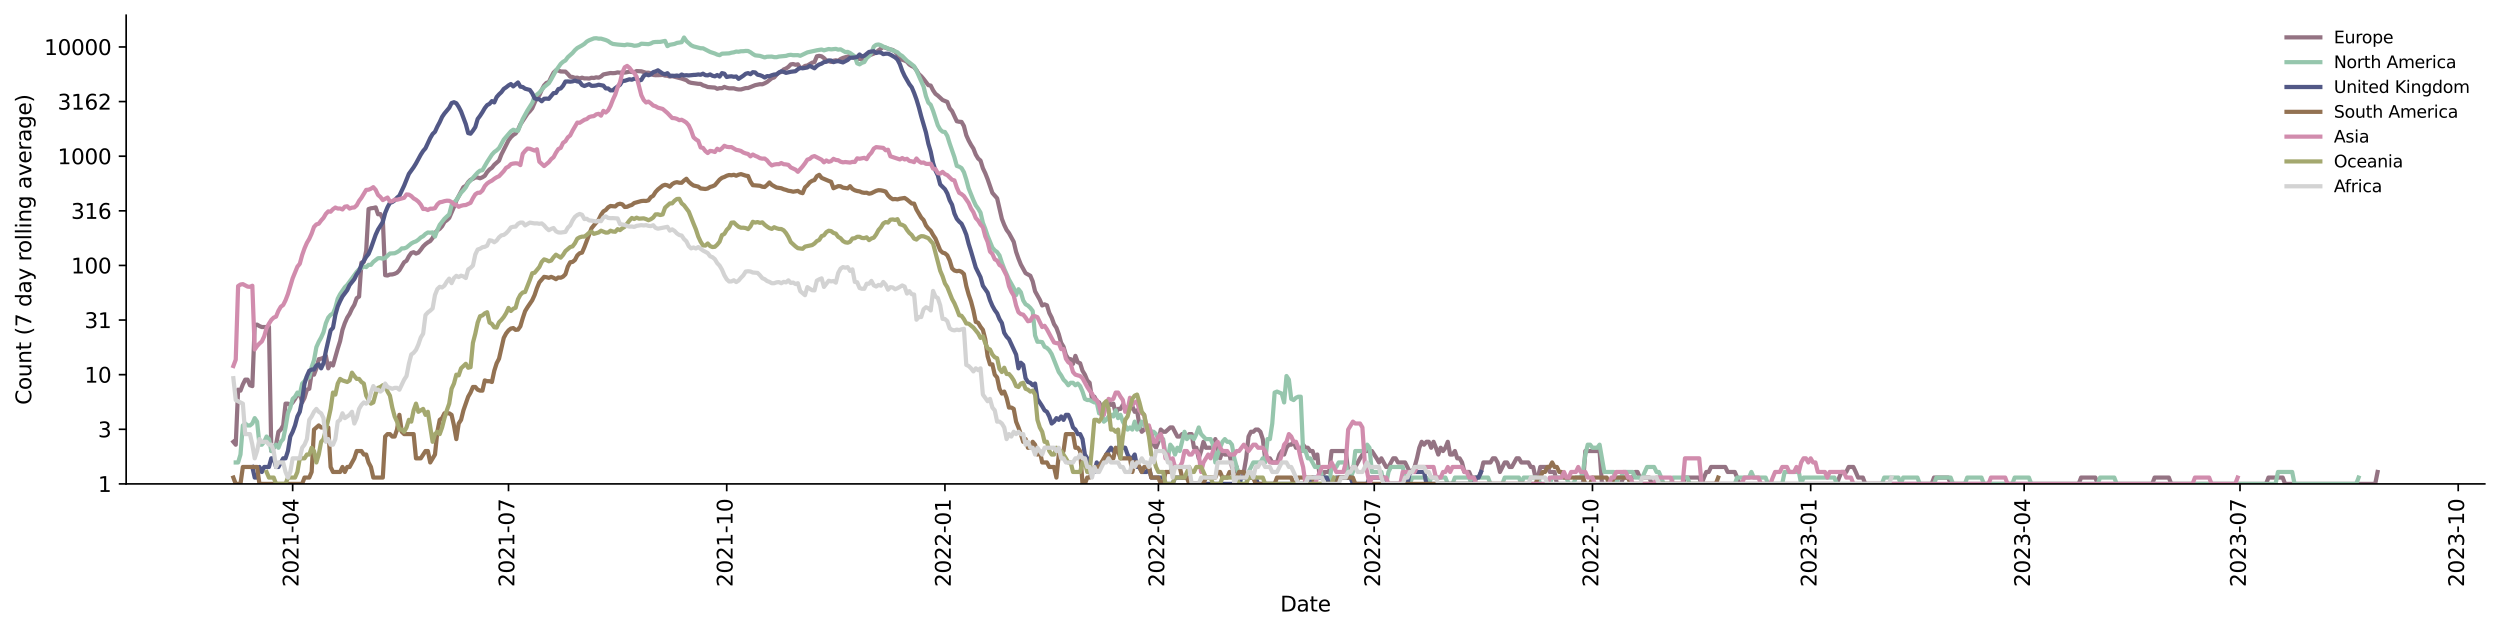 <?xml version="1.0" encoding="utf-8" standalone="no"?>
<!DOCTYPE svg PUBLIC "-//W3C//DTD SVG 1.1//EN"
  "http://www.w3.org/Graphics/SVG/1.1/DTD/svg11.dtd">
<svg xmlns:xlink="http://www.w3.org/1999/xlink" width="1182.891pt" height="298.621pt" viewBox="0 0 1182.891 298.621" xmlns="http://www.w3.org/2000/svg" version="1.1">
 <defs>
  <style type="text/css">*{stroke-linejoin: round; stroke-linecap: butt}</style>
 </defs>
 <g id="figure_1">
  <g id="patch_1">
   <path d="M 0 298.621 
L 1182.891 298.621 
L 1182.891 0 
L 0 0 
z
" style="fill: #ffffff"/>
  </g>
  <g id="axes_1">
   <g id="patch_2">
    <path d="M 59.691 228.96 
L 1175.691 228.96 
L 1175.691 7.2 
L 59.691 7.2 
z
" style="fill: #ffffff"/>
   </g>
   <g id="matplotlib.axis_1">
    <g id="xtick_1">
     <g id="line2d_1">
      <defs>
       <path id="m6a8f146873" d="M 0 0 
L 0 3.5 
" style="stroke: #000000; stroke-width: 0.8"/>
      </defs>
      <g>
       <use xlink:href="#m6a8f146873" x="138.475" y="228.96" style="stroke: #000000; stroke-width: 0.8"/>
      </g>
     </g>
     <g id="text_1">
      <!-- 2021-04 -->
      <g transform="translate(141.234 277.743)rotate(-90)scale(0.1 -0.1)">
       <defs>
        <path id="DejaVuSans-32" d="M 1228 531 
L 3431 531 
L 3431 0 
L 469 0 
L 469 531 
Q 828 903 1448 1529 
Q 2069 2156 2228 2338 
Q 2531 2678 2651 2914 
Q 2772 3150 2772 3378 
Q 2772 3750 2511 3984 
Q 2250 4219 1831 4219 
Q 1534 4219 1204 4116 
Q 875 4013 500 3803 
L 500 4441 
Q 881 4594 1212 4672 
Q 1544 4750 1819 4750 
Q 2544 4750 2975 4387 
Q 3406 4025 3406 3419 
Q 3406 3131 3298 2873 
Q 3191 2616 2906 2266 
Q 2828 2175 2409 1742 
Q 1991 1309 1228 531 
z
" transform="scale(0.016)"/>
        <path id="DejaVuSans-30" d="M 2034 4250 
Q 1547 4250 1301 3770 
Q 1056 3291 1056 2328 
Q 1056 1369 1301 889 
Q 1547 409 2034 409 
Q 2525 409 2770 889 
Q 3016 1369 3016 2328 
Q 3016 3291 2770 3770 
Q 2525 4250 2034 4250 
z
M 2034 4750 
Q 2819 4750 3233 4129 
Q 3647 3509 3647 2328 
Q 3647 1150 3233 529 
Q 2819 -91 2034 -91 
Q 1250 -91 836 529 
Q 422 1150 422 2328 
Q 422 3509 836 4129 
Q 1250 4750 2034 4750 
z
" transform="scale(0.016)"/>
        <path id="DejaVuSans-31" d="M 794 531 
L 1825 531 
L 1825 4091 
L 703 3866 
L 703 4441 
L 1819 4666 
L 2450 4666 
L 2450 531 
L 3481 531 
L 3481 0 
L 794 0 
L 794 531 
z
" transform="scale(0.016)"/>
        <path id="DejaVuSans-2d" d="M 313 2009 
L 1997 2009 
L 1997 1497 
L 313 1497 
L 313 2009 
z
" transform="scale(0.016)"/>
        <path id="DejaVuSans-34" d="M 2419 4116 
L 825 1625 
L 2419 1625 
L 2419 4116 
z
M 2253 4666 
L 3047 4666 
L 3047 1625 
L 3713 1625 
L 3713 1100 
L 3047 1100 
L 3047 0 
L 2419 0 
L 2419 1100 
L 313 1100 
L 313 1709 
L 2253 4666 
z
" transform="scale(0.016)"/>
       </defs>
       <use xlink:href="#DejaVuSans-32"/>
       <use xlink:href="#DejaVuSans-30" x="63.623"/>
       <use xlink:href="#DejaVuSans-32" x="127.246"/>
       <use xlink:href="#DejaVuSans-31" x="190.869"/>
       <use xlink:href="#DejaVuSans-2d" x="254.492"/>
       <use xlink:href="#DejaVuSans-30" x="290.576"/>
       <use xlink:href="#DejaVuSans-34" x="354.199"/>
      </g>
     </g>
    </g>
    <g id="xtick_2">
     <g id="line2d_2">
      <g>
       <use xlink:href="#m6a8f146873" x="240.603" y="228.96" style="stroke: #000000; stroke-width: 0.8"/>
      </g>
     </g>
     <g id="text_2">
      <!-- 2021-07 -->
      <g transform="translate(243.362 277.743)rotate(-90)scale(0.1 -0.1)">
       <defs>
        <path id="DejaVuSans-37" d="M 525 4666 
L 3525 4666 
L 3525 4397 
L 1831 0 
L 1172 0 
L 2766 4134 
L 525 4134 
L 525 4666 
z
" transform="scale(0.016)"/>
       </defs>
       <use xlink:href="#DejaVuSans-32"/>
       <use xlink:href="#DejaVuSans-30" x="63.623"/>
       <use xlink:href="#DejaVuSans-32" x="127.246"/>
       <use xlink:href="#DejaVuSans-31" x="190.869"/>
       <use xlink:href="#DejaVuSans-2d" x="254.492"/>
       <use xlink:href="#DejaVuSans-30" x="290.576"/>
       <use xlink:href="#DejaVuSans-37" x="354.199"/>
      </g>
     </g>
    </g>
    <g id="xtick_3">
     <g id="line2d_3">
      <g>
       <use xlink:href="#m6a8f146873" x="343.853" y="228.96" style="stroke: #000000; stroke-width: 0.8"/>
      </g>
     </g>
     <g id="text_3">
      <!-- 2021-10 -->
      <g transform="translate(346.613 277.743)rotate(-90)scale(0.1 -0.1)">
       <use xlink:href="#DejaVuSans-32"/>
       <use xlink:href="#DejaVuSans-30" x="63.623"/>
       <use xlink:href="#DejaVuSans-32" x="127.246"/>
       <use xlink:href="#DejaVuSans-31" x="190.869"/>
       <use xlink:href="#DejaVuSans-2d" x="254.492"/>
       <use xlink:href="#DejaVuSans-31" x="290.576"/>
       <use xlink:href="#DejaVuSans-30" x="354.199"/>
      </g>
     </g>
    </g>
    <g id="xtick_4">
     <g id="line2d_4">
      <g>
       <use xlink:href="#m6a8f146873" x="447.103" y="228.96" style="stroke: #000000; stroke-width: 0.8"/>
      </g>
     </g>
     <g id="text_4">
      <!-- 2022-01 -->
      <g transform="translate(449.863 277.743)rotate(-90)scale(0.1 -0.1)">
       <use xlink:href="#DejaVuSans-32"/>
       <use xlink:href="#DejaVuSans-30" x="63.623"/>
       <use xlink:href="#DejaVuSans-32" x="127.246"/>
       <use xlink:href="#DejaVuSans-32" x="190.869"/>
       <use xlink:href="#DejaVuSans-2d" x="254.492"/>
       <use xlink:href="#DejaVuSans-30" x="290.576"/>
       <use xlink:href="#DejaVuSans-31" x="354.199"/>
      </g>
     </g>
    </g>
    <g id="xtick_5">
     <g id="line2d_5">
      <g>
       <use xlink:href="#m6a8f146873" x="548.109" y="228.96" style="stroke: #000000; stroke-width: 0.8"/>
      </g>
     </g>
     <g id="text_5">
      <!-- 2022-04 -->
      <g transform="translate(550.868 277.743)rotate(-90)scale(0.1 -0.1)">
       <use xlink:href="#DejaVuSans-32"/>
       <use xlink:href="#DejaVuSans-30" x="63.623"/>
       <use xlink:href="#DejaVuSans-32" x="127.246"/>
       <use xlink:href="#DejaVuSans-32" x="190.869"/>
       <use xlink:href="#DejaVuSans-2d" x="254.492"/>
       <use xlink:href="#DejaVuSans-30" x="290.576"/>
       <use xlink:href="#DejaVuSans-34" x="354.199"/>
      </g>
     </g>
    </g>
    <g id="xtick_6">
     <g id="line2d_6">
      <g>
       <use xlink:href="#m6a8f146873" x="650.237" y="228.96" style="stroke: #000000; stroke-width: 0.8"/>
      </g>
     </g>
     <g id="text_6">
      <!-- 2022-07 -->
      <g transform="translate(652.996 277.743)rotate(-90)scale(0.1 -0.1)">
       <use xlink:href="#DejaVuSans-32"/>
       <use xlink:href="#DejaVuSans-30" x="63.623"/>
       <use xlink:href="#DejaVuSans-32" x="127.246"/>
       <use xlink:href="#DejaVuSans-32" x="190.869"/>
       <use xlink:href="#DejaVuSans-2d" x="254.492"/>
       <use xlink:href="#DejaVuSans-30" x="290.576"/>
       <use xlink:href="#DejaVuSans-37" x="354.199"/>
      </g>
     </g>
    </g>
    <g id="xtick_7">
     <g id="line2d_7">
      <g>
       <use xlink:href="#m6a8f146873" x="753.487" y="228.96" style="stroke: #000000; stroke-width: 0.8"/>
      </g>
     </g>
     <g id="text_7">
      <!-- 2022-10 -->
      <g transform="translate(756.246 277.743)rotate(-90)scale(0.1 -0.1)">
       <use xlink:href="#DejaVuSans-32"/>
       <use xlink:href="#DejaVuSans-30" x="63.623"/>
       <use xlink:href="#DejaVuSans-32" x="127.246"/>
       <use xlink:href="#DejaVuSans-32" x="190.869"/>
       <use xlink:href="#DejaVuSans-2d" x="254.492"/>
       <use xlink:href="#DejaVuSans-31" x="290.576"/>
       <use xlink:href="#DejaVuSans-30" x="354.199"/>
      </g>
     </g>
    </g>
    <g id="xtick_8">
     <g id="line2d_8">
      <g>
       <use xlink:href="#m6a8f146873" x="856.737" y="228.96" style="stroke: #000000; stroke-width: 0.8"/>
      </g>
     </g>
     <g id="text_8">
      <!-- 2023-01 -->
      <g transform="translate(859.497 277.743)rotate(-90)scale(0.1 -0.1)">
       <defs>
        <path id="DejaVuSans-33" d="M 2597 2516 
Q 3050 2419 3304 2112 
Q 3559 1806 3559 1356 
Q 3559 666 3084 287 
Q 2609 -91 1734 -91 
Q 1441 -91 1130 -33 
Q 819 25 488 141 
L 488 750 
Q 750 597 1062 519 
Q 1375 441 1716 441 
Q 2309 441 2620 675 
Q 2931 909 2931 1356 
Q 2931 1769 2642 2001 
Q 2353 2234 1838 2234 
L 1294 2234 
L 1294 2753 
L 1863 2753 
Q 2328 2753 2575 2939 
Q 2822 3125 2822 3475 
Q 2822 3834 2567 4026 
Q 2313 4219 1838 4219 
Q 1578 4219 1281 4162 
Q 984 4106 628 3988 
L 628 4550 
Q 988 4650 1302 4700 
Q 1616 4750 1894 4750 
Q 2613 4750 3031 4423 
Q 3450 4097 3450 3541 
Q 3450 3153 3228 2886 
Q 3006 2619 2597 2516 
z
" transform="scale(0.016)"/>
       </defs>
       <use xlink:href="#DejaVuSans-32"/>
       <use xlink:href="#DejaVuSans-30" x="63.623"/>
       <use xlink:href="#DejaVuSans-32" x="127.246"/>
       <use xlink:href="#DejaVuSans-33" x="190.869"/>
       <use xlink:href="#DejaVuSans-2d" x="254.492"/>
       <use xlink:href="#DejaVuSans-30" x="290.576"/>
       <use xlink:href="#DejaVuSans-31" x="354.199"/>
      </g>
     </g>
    </g>
    <g id="xtick_9">
     <g id="line2d_9">
      <g>
       <use xlink:href="#m6a8f146873" x="957.743" y="228.96" style="stroke: #000000; stroke-width: 0.8"/>
      </g>
     </g>
     <g id="text_9">
      <!-- 2023-04 -->
      <g transform="translate(960.502 277.743)rotate(-90)scale(0.1 -0.1)">
       <use xlink:href="#DejaVuSans-32"/>
       <use xlink:href="#DejaVuSans-30" x="63.623"/>
       <use xlink:href="#DejaVuSans-32" x="127.246"/>
       <use xlink:href="#DejaVuSans-33" x="190.869"/>
       <use xlink:href="#DejaVuSans-2d" x="254.492"/>
       <use xlink:href="#DejaVuSans-30" x="290.576"/>
       <use xlink:href="#DejaVuSans-34" x="354.199"/>
      </g>
     </g>
    </g>
    <g id="xtick_10">
     <g id="line2d_10">
      <g>
       <use xlink:href="#m6a8f146873" x="1059.871" y="228.96" style="stroke: #000000; stroke-width: 0.8"/>
      </g>
     </g>
     <g id="text_10">
      <!-- 2023-07 -->
      <g transform="translate(1062.63 277.743)rotate(-90)scale(0.1 -0.1)">
       <use xlink:href="#DejaVuSans-32"/>
       <use xlink:href="#DejaVuSans-30" x="63.623"/>
       <use xlink:href="#DejaVuSans-32" x="127.246"/>
       <use xlink:href="#DejaVuSans-33" x="190.869"/>
       <use xlink:href="#DejaVuSans-2d" x="254.492"/>
       <use xlink:href="#DejaVuSans-30" x="290.576"/>
       <use xlink:href="#DejaVuSans-37" x="354.199"/>
      </g>
     </g>
    </g>
    <g id="xtick_11">
     <g id="line2d_11">
      <g>
       <use xlink:href="#m6a8f146873" x="1163.121" y="228.96" style="stroke: #000000; stroke-width: 0.8"/>
      </g>
     </g>
     <g id="text_11">
      <!-- 2023-10 -->
      <g transform="translate(1165.88 277.743)rotate(-90)scale(0.1 -0.1)">
       <use xlink:href="#DejaVuSans-32"/>
       <use xlink:href="#DejaVuSans-30" x="63.623"/>
       <use xlink:href="#DejaVuSans-32" x="127.246"/>
       <use xlink:href="#DejaVuSans-33" x="190.869"/>
       <use xlink:href="#DejaVuSans-2d" x="254.492"/>
       <use xlink:href="#DejaVuSans-31" x="290.576"/>
       <use xlink:href="#DejaVuSans-30" x="354.199"/>
      </g>
     </g>
    </g>
    <g id="text_12">
     <!-- Date -->
     <g transform="translate(605.74 289.341)scale(0.1 -0.1)">
      <defs>
       <path id="DejaVuSans-44" d="M 1259 4147 
L 1259 519 
L 2022 519 
Q 2988 519 3436 956 
Q 3884 1394 3884 2338 
Q 3884 3275 3436 3711 
Q 2988 4147 2022 4147 
L 1259 4147 
z
M 628 4666 
L 1925 4666 
Q 3281 4666 3915 4102 
Q 4550 3538 4550 2338 
Q 4550 1131 3912 565 
Q 3275 0 1925 0 
L 628 0 
L 628 4666 
z
" transform="scale(0.016)"/>
       <path id="DejaVuSans-61" d="M 2194 1759 
Q 1497 1759 1228 1600 
Q 959 1441 959 1056 
Q 959 750 1161 570 
Q 1363 391 1709 391 
Q 2188 391 2477 730 
Q 2766 1069 2766 1631 
L 2766 1759 
L 2194 1759 
z
M 3341 1997 
L 3341 0 
L 2766 0 
L 2766 531 
Q 2569 213 2275 61 
Q 1981 -91 1556 -91 
Q 1019 -91 701 211 
Q 384 513 384 1019 
Q 384 1609 779 1909 
Q 1175 2209 1959 2209 
L 2766 2209 
L 2766 2266 
Q 2766 2663 2505 2880 
Q 2244 3097 1772 3097 
Q 1472 3097 1187 3025 
Q 903 2953 641 2809 
L 641 3341 
Q 956 3463 1253 3523 
Q 1550 3584 1831 3584 
Q 2591 3584 2966 3190 
Q 3341 2797 3341 1997 
z
" transform="scale(0.016)"/>
       <path id="DejaVuSans-74" d="M 1172 4494 
L 1172 3500 
L 2356 3500 
L 2356 3053 
L 1172 3053 
L 1172 1153 
Q 1172 725 1289 603 
Q 1406 481 1766 481 
L 2356 481 
L 2356 0 
L 1766 0 
Q 1100 0 847 248 
Q 594 497 594 1153 
L 594 3053 
L 172 3053 
L 172 3500 
L 594 3500 
L 594 4494 
L 1172 4494 
z
" transform="scale(0.016)"/>
       <path id="DejaVuSans-65" d="M 3597 1894 
L 3597 1613 
L 953 1613 
Q 991 1019 1311 708 
Q 1631 397 2203 397 
Q 2534 397 2845 478 
Q 3156 559 3463 722 
L 3463 178 
Q 3153 47 2828 -22 
Q 2503 -91 2169 -91 
Q 1331 -91 842 396 
Q 353 884 353 1716 
Q 353 2575 817 3079 
Q 1281 3584 2069 3584 
Q 2775 3584 3186 3129 
Q 3597 2675 3597 1894 
z
M 3022 2063 
Q 3016 2534 2758 2815 
Q 2500 3097 2075 3097 
Q 1594 3097 1305 2825 
Q 1016 2553 972 2059 
L 3022 2063 
z
" transform="scale(0.016)"/>
      </defs>
      <use xlink:href="#DejaVuSans-44"/>
      <use xlink:href="#DejaVuSans-61" x="77.002"/>
      <use xlink:href="#DejaVuSans-74" x="138.281"/>
      <use xlink:href="#DejaVuSans-65" x="177.49"/>
     </g>
    </g>
   </g>
   <g id="matplotlib.axis_2">
    <g id="ytick_1">
     <g id="line2d_12">
      <defs>
       <path id="m3e33477b67" d="M 0 0 
L -3.5 0 
" style="stroke: #000000; stroke-width: 0.8"/>
      </defs>
      <g>
       <use xlink:href="#m3e33477b67" x="59.691" y="228.96" style="stroke: #000000; stroke-width: 0.8"/>
      </g>
     </g>
     <g id="text_13">
      <!-- 1 -->
      <g transform="translate(46.328 232.759)scale(0.1 -0.1)">
       <use xlink:href="#DejaVuSans-31"/>
      </g>
     </g>
    </g>
    <g id="ytick_2">
     <g id="line2d_13">
      <g>
       <use xlink:href="#m3e33477b67" x="59.691" y="203.118" style="stroke: #000000; stroke-width: 0.8"/>
      </g>
     </g>
     <g id="text_14">
      <!-- 3 -->
      <g transform="translate(46.328 206.917)scale(0.1 -0.1)">
       <use xlink:href="#DejaVuSans-33"/>
      </g>
     </g>
    </g>
    <g id="ytick_3">
     <g id="line2d_14">
      <g>
       <use xlink:href="#m3e33477b67" x="59.691" y="177.276" style="stroke: #000000; stroke-width: 0.8"/>
      </g>
     </g>
     <g id="text_15">
      <!-- 10 -->
      <g transform="translate(39.966 181.075)scale(0.1 -0.1)">
       <use xlink:href="#DejaVuSans-31"/>
       <use xlink:href="#DejaVuSans-30" x="63.623"/>
      </g>
     </g>
    </g>
    <g id="ytick_4">
     <g id="line2d_15">
      <g>
       <use xlink:href="#m3e33477b67" x="59.691" y="151.433" style="stroke: #000000; stroke-width: 0.8"/>
      </g>
     </g>
     <g id="text_16">
      <!-- 31 -->
      <g transform="translate(39.966 155.233)scale(0.1 -0.1)">
       <use xlink:href="#DejaVuSans-33"/>
       <use xlink:href="#DejaVuSans-31" x="63.623"/>
      </g>
     </g>
    </g>
    <g id="ytick_5">
     <g id="line2d_16">
      <g>
       <use xlink:href="#m3e33477b67" x="59.691" y="125.591" style="stroke: #000000; stroke-width: 0.8"/>
      </g>
     </g>
     <g id="text_17">
      <!-- 100 -->
      <g transform="translate(33.603 129.39)scale(0.1 -0.1)">
       <use xlink:href="#DejaVuSans-31"/>
       <use xlink:href="#DejaVuSans-30" x="63.623"/>
       <use xlink:href="#DejaVuSans-30" x="127.246"/>
      </g>
     </g>
    </g>
    <g id="ytick_6">
     <g id="line2d_17">
      <g>
       <use xlink:href="#m3e33477b67" x="59.691" y="99.749" style="stroke: #000000; stroke-width: 0.8"/>
      </g>
     </g>
     <g id="text_18">
      <!-- 316 -->
      <g transform="translate(33.603 103.548)scale(0.1 -0.1)">
       <defs>
        <path id="DejaVuSans-36" d="M 2113 2584 
Q 1688 2584 1439 2293 
Q 1191 2003 1191 1497 
Q 1191 994 1439 701 
Q 1688 409 2113 409 
Q 2538 409 2786 701 
Q 3034 994 3034 1497 
Q 3034 2003 2786 2293 
Q 2538 2584 2113 2584 
z
M 3366 4563 
L 3366 3988 
Q 3128 4100 2886 4159 
Q 2644 4219 2406 4219 
Q 1781 4219 1451 3797 
Q 1122 3375 1075 2522 
Q 1259 2794 1537 2939 
Q 1816 3084 2150 3084 
Q 2853 3084 3261 2657 
Q 3669 2231 3669 1497 
Q 3669 778 3244 343 
Q 2819 -91 2113 -91 
Q 1303 -91 875 529 
Q 447 1150 447 2328 
Q 447 3434 972 4092 
Q 1497 4750 2381 4750 
Q 2619 4750 2861 4703 
Q 3103 4656 3366 4563 
z
" transform="scale(0.016)"/>
       </defs>
       <use xlink:href="#DejaVuSans-33"/>
       <use xlink:href="#DejaVuSans-31" x="63.623"/>
       <use xlink:href="#DejaVuSans-36" x="127.246"/>
      </g>
     </g>
    </g>
    <g id="ytick_7">
     <g id="line2d_18">
      <g>
       <use xlink:href="#m3e33477b67" x="59.691" y="73.907" style="stroke: #000000; stroke-width: 0.8"/>
      </g>
     </g>
     <g id="text_19">
      <!-- 1000 -->
      <g transform="translate(27.241 77.706)scale(0.1 -0.1)">
       <use xlink:href="#DejaVuSans-31"/>
       <use xlink:href="#DejaVuSans-30" x="63.623"/>
       <use xlink:href="#DejaVuSans-30" x="127.246"/>
       <use xlink:href="#DejaVuSans-30" x="190.869"/>
      </g>
     </g>
    </g>
    <g id="ytick_8">
     <g id="line2d_19">
      <g>
       <use xlink:href="#m3e33477b67" x="59.691" y="48.064" style="stroke: #000000; stroke-width: 0.8"/>
      </g>
     </g>
     <g id="text_20">
      <!-- 3162 -->
      <g transform="translate(27.241 51.864)scale(0.1 -0.1)">
       <use xlink:href="#DejaVuSans-33"/>
       <use xlink:href="#DejaVuSans-31" x="63.623"/>
       <use xlink:href="#DejaVuSans-36" x="127.246"/>
       <use xlink:href="#DejaVuSans-32" x="190.869"/>
      </g>
     </g>
    </g>
    <g id="ytick_9">
     <g id="line2d_20">
      <g>
       <use xlink:href="#m3e33477b67" x="59.691" y="22.222" style="stroke: #000000; stroke-width: 0.8"/>
      </g>
     </g>
     <g id="text_21">
      <!-- 10000 -->
      <g transform="translate(20.878 26.021)scale(0.1 -0.1)">
       <use xlink:href="#DejaVuSans-31"/>
       <use xlink:href="#DejaVuSans-30" x="63.623"/>
       <use xlink:href="#DejaVuSans-30" x="127.246"/>
       <use xlink:href="#DejaVuSans-30" x="190.869"/>
       <use xlink:href="#DejaVuSans-30" x="254.492"/>
      </g>
     </g>
    </g>
    <g id="text_22">
     <!-- Count (7 day rolling average) -->
     <g transform="translate(14.798 191.548)rotate(-90)scale(0.1 -0.1)">
      <defs>
       <path id="DejaVuSans-43" d="M 4122 4306 
L 4122 3641 
Q 3803 3938 3442 4084 
Q 3081 4231 2675 4231 
Q 1875 4231 1450 3742 
Q 1025 3253 1025 2328 
Q 1025 1406 1450 917 
Q 1875 428 2675 428 
Q 3081 428 3442 575 
Q 3803 722 4122 1019 
L 4122 359 
Q 3791 134 3420 21 
Q 3050 -91 2638 -91 
Q 1578 -91 968 557 
Q 359 1206 359 2328 
Q 359 3453 968 4101 
Q 1578 4750 2638 4750 
Q 3056 4750 3426 4639 
Q 3797 4528 4122 4306 
z
" transform="scale(0.016)"/>
       <path id="DejaVuSans-6f" d="M 1959 3097 
Q 1497 3097 1228 2736 
Q 959 2375 959 1747 
Q 959 1119 1226 758 
Q 1494 397 1959 397 
Q 2419 397 2687 759 
Q 2956 1122 2956 1747 
Q 2956 2369 2687 2733 
Q 2419 3097 1959 3097 
z
M 1959 3584 
Q 2709 3584 3137 3096 
Q 3566 2609 3566 1747 
Q 3566 888 3137 398 
Q 2709 -91 1959 -91 
Q 1206 -91 779 398 
Q 353 888 353 1747 
Q 353 2609 779 3096 
Q 1206 3584 1959 3584 
z
" transform="scale(0.016)"/>
       <path id="DejaVuSans-75" d="M 544 1381 
L 544 3500 
L 1119 3500 
L 1119 1403 
Q 1119 906 1312 657 
Q 1506 409 1894 409 
Q 2359 409 2629 706 
Q 2900 1003 2900 1516 
L 2900 3500 
L 3475 3500 
L 3475 0 
L 2900 0 
L 2900 538 
Q 2691 219 2414 64 
Q 2138 -91 1772 -91 
Q 1169 -91 856 284 
Q 544 659 544 1381 
z
M 1991 3584 
L 1991 3584 
z
" transform="scale(0.016)"/>
       <path id="DejaVuSans-6e" d="M 3513 2113 
L 3513 0 
L 2938 0 
L 2938 2094 
Q 2938 2591 2744 2837 
Q 2550 3084 2163 3084 
Q 1697 3084 1428 2787 
Q 1159 2491 1159 1978 
L 1159 0 
L 581 0 
L 581 3500 
L 1159 3500 
L 1159 2956 
Q 1366 3272 1645 3428 
Q 1925 3584 2291 3584 
Q 2894 3584 3203 3211 
Q 3513 2838 3513 2113 
z
" transform="scale(0.016)"/>
       <path id="DejaVuSans-20" transform="scale(0.016)"/>
       <path id="DejaVuSans-28" d="M 1984 4856 
Q 1566 4138 1362 3434 
Q 1159 2731 1159 2009 
Q 1159 1288 1364 580 
Q 1569 -128 1984 -844 
L 1484 -844 
Q 1016 -109 783 600 
Q 550 1309 550 2009 
Q 550 2706 781 3412 
Q 1013 4119 1484 4856 
L 1984 4856 
z
" transform="scale(0.016)"/>
       <path id="DejaVuSans-64" d="M 2906 2969 
L 2906 4863 
L 3481 4863 
L 3481 0 
L 2906 0 
L 2906 525 
Q 2725 213 2448 61 
Q 2172 -91 1784 -91 
Q 1150 -91 751 415 
Q 353 922 353 1747 
Q 353 2572 751 3078 
Q 1150 3584 1784 3584 
Q 2172 3584 2448 3432 
Q 2725 3281 2906 2969 
z
M 947 1747 
Q 947 1113 1208 752 
Q 1469 391 1925 391 
Q 2381 391 2643 752 
Q 2906 1113 2906 1747 
Q 2906 2381 2643 2742 
Q 2381 3103 1925 3103 
Q 1469 3103 1208 2742 
Q 947 2381 947 1747 
z
" transform="scale(0.016)"/>
       <path id="DejaVuSans-79" d="M 2059 -325 
Q 1816 -950 1584 -1140 
Q 1353 -1331 966 -1331 
L 506 -1331 
L 506 -850 
L 844 -850 
Q 1081 -850 1212 -737 
Q 1344 -625 1503 -206 
L 1606 56 
L 191 3500 
L 800 3500 
L 1894 763 
L 2988 3500 
L 3597 3500 
L 2059 -325 
z
" transform="scale(0.016)"/>
       <path id="DejaVuSans-72" d="M 2631 2963 
Q 2534 3019 2420 3045 
Q 2306 3072 2169 3072 
Q 1681 3072 1420 2755 
Q 1159 2438 1159 1844 
L 1159 0 
L 581 0 
L 581 3500 
L 1159 3500 
L 1159 2956 
Q 1341 3275 1631 3429 
Q 1922 3584 2338 3584 
Q 2397 3584 2469 3576 
Q 2541 3569 2628 3553 
L 2631 2963 
z
" transform="scale(0.016)"/>
       <path id="DejaVuSans-6c" d="M 603 4863 
L 1178 4863 
L 1178 0 
L 603 0 
L 603 4863 
z
" transform="scale(0.016)"/>
       <path id="DejaVuSans-69" d="M 603 3500 
L 1178 3500 
L 1178 0 
L 603 0 
L 603 3500 
z
M 603 4863 
L 1178 4863 
L 1178 4134 
L 603 4134 
L 603 4863 
z
" transform="scale(0.016)"/>
       <path id="DejaVuSans-67" d="M 2906 1791 
Q 2906 2416 2648 2759 
Q 2391 3103 1925 3103 
Q 1463 3103 1205 2759 
Q 947 2416 947 1791 
Q 947 1169 1205 825 
Q 1463 481 1925 481 
Q 2391 481 2648 825 
Q 2906 1169 2906 1791 
z
M 3481 434 
Q 3481 -459 3084 -895 
Q 2688 -1331 1869 -1331 
Q 1566 -1331 1297 -1286 
Q 1028 -1241 775 -1147 
L 775 -588 
Q 1028 -725 1275 -790 
Q 1522 -856 1778 -856 
Q 2344 -856 2625 -561 
Q 2906 -266 2906 331 
L 2906 616 
Q 2728 306 2450 153 
Q 2172 0 1784 0 
Q 1141 0 747 490 
Q 353 981 353 1791 
Q 353 2603 747 3093 
Q 1141 3584 1784 3584 
Q 2172 3584 2450 3431 
Q 2728 3278 2906 2969 
L 2906 3500 
L 3481 3500 
L 3481 434 
z
" transform="scale(0.016)"/>
       <path id="DejaVuSans-76" d="M 191 3500 
L 800 3500 
L 1894 563 
L 2988 3500 
L 3597 3500 
L 2284 0 
L 1503 0 
L 191 3500 
z
" transform="scale(0.016)"/>
       <path id="DejaVuSans-29" d="M 513 4856 
L 1013 4856 
Q 1481 4119 1714 3412 
Q 1947 2706 1947 2009 
Q 1947 1309 1714 600 
Q 1481 -109 1013 -844 
L 513 -844 
Q 928 -128 1133 580 
Q 1338 1288 1338 2009 
Q 1338 2731 1133 3434 
Q 928 4138 513 4856 
z
" transform="scale(0.016)"/>
      </defs>
      <use xlink:href="#DejaVuSans-43"/>
      <use xlink:href="#DejaVuSans-6f" x="69.824"/>
      <use xlink:href="#DejaVuSans-75" x="131.006"/>
      <use xlink:href="#DejaVuSans-6e" x="194.385"/>
      <use xlink:href="#DejaVuSans-74" x="257.764"/>
      <use xlink:href="#DejaVuSans-20" x="296.973"/>
      <use xlink:href="#DejaVuSans-28" x="328.76"/>
      <use xlink:href="#DejaVuSans-37" x="367.773"/>
      <use xlink:href="#DejaVuSans-20" x="431.396"/>
      <use xlink:href="#DejaVuSans-64" x="463.184"/>
      <use xlink:href="#DejaVuSans-61" x="526.66"/>
      <use xlink:href="#DejaVuSans-79" x="587.939"/>
      <use xlink:href="#DejaVuSans-20" x="647.119"/>
      <use xlink:href="#DejaVuSans-72" x="678.906"/>
      <use xlink:href="#DejaVuSans-6f" x="717.77"/>
      <use xlink:href="#DejaVuSans-6c" x="778.951"/>
      <use xlink:href="#DejaVuSans-6c" x="806.734"/>
      <use xlink:href="#DejaVuSans-69" x="834.518"/>
      <use xlink:href="#DejaVuSans-6e" x="862.301"/>
      <use xlink:href="#DejaVuSans-67" x="925.68"/>
      <use xlink:href="#DejaVuSans-20" x="989.156"/>
      <use xlink:href="#DejaVuSans-61" x="1020.943"/>
      <use xlink:href="#DejaVuSans-76" x="1082.223"/>
      <use xlink:href="#DejaVuSans-65" x="1141.402"/>
      <use xlink:href="#DejaVuSans-72" x="1202.926"/>
      <use xlink:href="#DejaVuSans-61" x="1244.039"/>
      <use xlink:href="#DejaVuSans-67" x="1305.318"/>
      <use xlink:href="#DejaVuSans-65" x="1368.795"/>
      <use xlink:href="#DejaVuSans-29" x="1430.318"/>
     </g>
    </g>
   </g>
   <g id="line2d_21">
    <path d="M 110.418 209.043 
L 111.54 210.404 
L 112.662 184.384 
L 113.785 184.828 
L 114.907 181.887 
L 116.029 179.64 
L 117.152 179.64 
L 118.274 182.284 
L 119.396 182.689 
L 120.518 153.711 
L 121.641 153.599 
L 122.763 154.279 
L 123.885 154.744 
L 126.13 154.744 
L 127.252 154.627 
L 128.374 213.401 
L 130.619 210.404 
L 131.741 204.3 
L 132.864 203.256 
L 133.986 201.303 
L 135.108 190.988 
L 136.23 190.988 
L 137.353 191.587 
L 138.475 190.405 
L 139.597 188.742 
L 140.72 186.7 
L 141.842 186.217 
L 142.964 190.405 
L 144.086 188.213 
L 145.209 184.384 
L 146.331 183.948 
L 147.453 176.643 
L 148.576 177.276 
L 149.698 174.278 
L 150.82 169.953 
L 151.942 169.723 
L 153.065 169.27 
L 154.187 168.389 
L 155.309 174.278 
L 156.432 171.885 
L 157.554 172.917 
L 159.798 164.991 
L 160.921 161.399 
L 162.043 156.076 
L 163.165 152.831 
L 164.288 150.283 
L 165.41 148.523 
L 166.532 146.078 
L 167.654 144.239 
L 168.777 141.086 
L 169.899 140.331 
L 171.021 124.283 
L 172.144 123.923 
L 173.266 118.666 
L 174.388 98.919 
L 175.51 98.55 
L 176.633 98.416 
L 177.755 98.131 
L 178.877 101.374 
L 180 101.298 
L 181.122 103.475 
L 182.244 130.203 
L 183.366 130.361 
L 184.489 129.89 
L 185.611 129.851 
L 186.733 129.543 
L 187.856 129.014 
L 188.978 127.849 
L 191.222 124.072 
L 192.345 123.393 
L 193.467 121.259 
L 194.589 119.702 
L 195.712 119.335 
L 196.834 119.975 
L 197.956 119.53 
L 199.078 118.176 
L 200.201 116.619 
L 201.323 115.527 
L 202.445 114.683 
L 203.568 114.042 
L 204.69 112.63 
L 205.812 110.193 
L 206.934 109.044 
L 208.057 108.261 
L 209.179 107.021 
L 210.301 104.985 
L 211.424 104.18 
L 212.546 103.107 
L 214.79 97.934 
L 215.913 94.911 
L 219.28 88.548 
L 220.402 87.946 
L 221.524 86.2 
L 222.646 85.065 
L 223.769 84.632 
L 224.891 83.939 
L 226.013 83.989 
L 227.136 84.349 
L 228.258 83.879 
L 229.38 83.17 
L 230.502 81.414 
L 231.625 80.168 
L 232.747 79.377 
L 233.869 77.958 
L 236.114 76.002 
L 237.236 73.097 
L 240.603 66.405 
L 241.725 64.906 
L 242.848 63.855 
L 243.97 63.159 
L 245.092 61.47 
L 246.214 58.879 
L 248.459 55.475 
L 249.581 53.747 
L 250.703 52.596 
L 251.826 51.214 
L 254.07 45.993 
L 255.193 45.081 
L 256.315 42.554 
L 257.437 40.423 
L 258.559 39.217 
L 259.682 38.884 
L 260.804 36.489 
L 261.926 34.375 
L 263.049 33.273 
L 264.171 33.381 
L 265.293 33.813 
L 267.538 33.884 
L 268.66 34.967 
L 269.782 36.267 
L 270.905 36.442 
L 272.027 36.858 
L 273.149 36.736 
L 274.271 37.134 
L 275.394 36.753 
L 276.516 37.097 
L 277.638 37.072 
L 278.761 37.178 
L 279.883 36.789 
L 281.005 36.903 
L 282.127 36.587 
L 283.25 36.756 
L 284.372 36.191 
L 285.494 35.219 
L 288.861 34.546 
L 289.983 34.629 
L 291.106 34.545 
L 292.228 34.256 
L 293.35 34.401 
L 294.473 34.247 
L 295.595 34.336 
L 297.839 33.93 
L 300.084 34.165 
L 301.206 33.624 
L 303.451 33.74 
L 305.695 34.433 
L 306.818 34.39 
L 307.94 34.693 
L 309.062 35.456 
L 310.185 35.584 
L 312.429 35.524 
L 313.551 35.416 
L 314.674 35.776 
L 315.796 35.83 
L 316.918 36.24 
L 318.041 36.029 
L 322.53 37.178 
L 324.774 37.946 
L 325.897 38.841 
L 327.019 39.193 
L 330.386 39.659 
L 331.508 39.693 
L 332.63 40.371 
L 333.753 40.7 
L 334.875 41.168 
L 337.119 41.359 
L 338.242 41.43 
L 339.364 42.013 
L 340.486 41.712 
L 341.609 41.729 
L 342.731 41.12 
L 343.853 41.541 
L 344.975 41.791 
L 347.22 41.799 
L 348.342 42.138 
L 349.465 42.323 
L 350.587 42.324 
L 352.831 41.673 
L 353.954 41.649 
L 357.321 40.295 
L 359.565 39.832 
L 360.687 39.881 
L 361.81 39.41 
L 362.932 38.806 
L 365.177 37.009 
L 366.299 36.65 
L 367.421 35.34 
L 368.543 34.348 
L 369.666 34.033 
L 370.788 32.872 
L 371.91 32.404 
L 373.033 31.65 
L 374.155 30.476 
L 375.277 30.303 
L 376.399 30.646 
L 377.522 30.447 
L 378.644 32.169 
L 379.766 32.051 
L 380.889 31.193 
L 382.011 31.019 
L 384.255 29.664 
L 385.378 29.364 
L 386.5 26.639 
L 387.622 26.434 
L 388.745 26.666 
L 389.867 27.488 
L 390.989 28.641 
L 393.234 29.282 
L 394.356 28.745 
L 395.478 28.531 
L 396.601 28.766 
L 397.723 27.921 
L 398.845 27.41 
L 402.212 26.446 
L 403.334 27.137 
L 405.579 27.844 
L 406.701 27.86 
L 407.823 28.004 
L 408.946 27.944 
L 410.068 26.91 
L 411.19 26.225 
L 413.435 25.376 
L 414.557 24.768 
L 415.679 23.824 
L 417.924 22.204 
L 420.169 23.024 
L 421.291 23.405 
L 422.413 23.644 
L 423.535 24.463 
L 424.658 25.582 
L 425.78 28.132 
L 426.902 28.251 
L 428.024 28.65 
L 429.147 29.21 
L 430.269 30.531 
L 431.391 31.247 
L 432.514 31.771 
L 433.636 33.219 
L 434.758 35.067 
L 435.88 36.076 
L 437.003 37.377 
L 439.247 40.282 
L 440.37 40.496 
L 441.492 42.735 
L 442.614 44.382 
L 443.736 45.228 
L 445.981 47.315 
L 448.226 48.237 
L 449.348 51.247 
L 450.47 52.562 
L 452.715 57.368 
L 453.837 57.612 
L 454.959 57.686 
L 456.082 59.65 
L 457.204 63.987 
L 458.326 66.485 
L 459.448 68.547 
L 460.571 70.3 
L 461.693 73.15 
L 462.815 75.021 
L 463.938 75.974 
L 465.06 79.595 
L 466.182 81.958 
L 467.304 84.792 
L 469.549 91.274 
L 471.794 93.834 
L 474.038 103.547 
L 475.16 106.426 
L 476.283 108.785 
L 477.405 110.291 
L 479.65 114.428 
L 480.772 119.142 
L 481.894 122.343 
L 483.016 125.147 
L 485.261 129.239 
L 487.506 130.48 
L 488.628 133.144 
L 489.75 137.818 
L 491.995 141.866 
L 493.117 144.535 
L 494.239 144.019 
L 495.362 144.461 
L 496.484 148.082 
L 497.606 150.283 
L 498.728 153.377 
L 499.851 155.1 
L 500.973 158.165 
L 502.095 162.203 
L 503.218 164.082 
L 504.34 167.962 
L 505.462 169.723 
L 506.584 169.953 
L 507.707 172.139 
L 508.829 168.389 
L 509.951 171.386 
L 511.074 171.885 
L 512.196 175.43 
L 513.318 177.276 
L 514.44 180 
L 515.563 181.113 
L 516.685 188.742 
L 517.807 187.697 
L 518.93 189.837 
L 520.052 190.405 
L 521.174 192.834 
L 522.296 192.202 
L 523.419 190.405 
L 524.541 190.405 
L 525.663 191.587 
L 526.786 190.988 
L 527.908 195.558 
L 529.03 193.485 
L 530.152 193.485 
L 531.275 191.587 
L 532.397 192.834 
L 533.519 192.834 
L 534.642 193.485 
L 535.764 192.202 
L 536.886 194.846 
L 538.008 194.155 
L 539.131 201.303 
L 540.253 204.3 
L 542.498 202.258 
L 544.742 204.3 
L 545.864 210.404 
L 546.987 211.853 
L 548.109 209.043 
L 549.231 203.256 
L 550.354 204.3 
L 551.476 204.3 
L 553.72 202.258 
L 554.843 202.258 
L 557.087 206.547 
L 558.21 206.547 
L 559.332 205.395 
L 560.454 205.395 
L 561.576 206.547 
L 562.699 205.395 
L 563.821 205.395 
L 564.943 211.853 
L 566.066 211.853 
L 567.188 216.862 
L 568.31 213.401 
L 569.432 209.043 
L 570.555 211.853 
L 573.922 211.853 
L 575.044 207.76 
L 576.166 211.853 
L 577.288 216.862 
L 578.411 213.401 
L 579.533 215.065 
L 581.778 215.065 
L 582.9 220.954 
L 584.022 223.319 
L 585.144 220.954 
L 586.267 225.963 
L 587.389 225.963 
L 588.511 223.319 
L 589.634 216.862 
L 590.756 206.547 
L 591.878 204.3 
L 593 204.3 
L 594.123 203.256 
L 595.245 203.256 
L 596.367 204.3 
L 597.489 207.76 
L 598.612 216.862 
L 600.856 216.862 
L 601.979 218.815 
L 604.223 218.815 
L 605.345 215.065 
L 606.468 213.401 
L 607.59 215.065 
L 608.712 211.853 
L 609.835 210.404 
L 610.957 210.404 
L 612.079 209.043 
L 613.201 211.853 
L 614.324 211.853 
L 615.446 213.401 
L 616.568 210.404 
L 617.691 211.853 
L 618.813 211.853 
L 619.935 213.401 
L 621.057 213.401 
L 622.18 216.862 
L 623.302 215.065 
L 624.424 225.963 
L 625.547 225.963 
L 626.669 223.319 
L 628.913 223.319 
L 630.036 213.401 
L 636.769 213.401 
L 637.892 223.319 
L 639.014 223.319 
L 640.136 220.954 
L 641.259 220.954 
L 643.503 216.862 
L 645.748 213.401 
L 649.115 213.401 
L 651.359 216.862 
L 652.481 218.815 
L 653.604 216.862 
L 655.848 220.954 
L 656.971 220.954 
L 659.215 216.862 
L 660.337 216.862 
L 661.46 218.815 
L 664.827 218.815 
L 667.071 223.319 
L 668.193 223.319 
L 669.316 220.954 
L 670.438 216.862 
L 671.56 211.853 
L 672.683 209.043 
L 673.805 210.404 
L 674.927 209.043 
L 676.049 209.043 
L 677.172 211.853 
L 678.294 209.043 
L 679.416 211.853 
L 680.539 215.065 
L 681.661 211.853 
L 682.783 213.401 
L 683.905 211.853 
L 685.028 209.043 
L 686.15 215.065 
L 687.272 215.065 
L 688.395 213.401 
L 689.517 216.862 
L 690.639 216.862 
L 691.761 218.815 
L 692.884 223.319 
L 695.128 223.319 
L 696.251 225.963 
L 699.617 225.963 
L 700.74 223.319 
L 701.862 218.815 
L 705.229 218.815 
L 706.351 216.862 
L 707.473 216.862 
L 708.596 218.815 
L 709.718 223.319 
L 711.963 218.815 
L 713.085 218.815 
L 714.207 220.954 
L 715.329 220.954 
L 717.574 216.862 
L 718.696 216.862 
L 719.819 218.815 
L 723.185 218.815 
L 724.308 220.954 
L 725.43 220.954 
L 726.552 225.963 
L 727.675 225.963 
L 728.797 220.954 
L 732.164 220.954 
L 733.286 223.319 
L 735.531 223.319 
L 736.653 228.96 
L 748.998 228.96 
L 750.12 213.401 
L 756.854 213.401 
L 757.976 228.96 
L 766.955 228.96 
L 768.077 225.963 
L 772.566 225.963 
L 773.688 223.319 
L 774.81 223.319 
L 775.933 225.963 
L 780.422 225.963 
L 781.544 228.96 
L 796.134 228.96 
L 797.256 225.963 
L 803.99 225.963 
L 805.112 228.96 
L 806.234 225.963 
L 807.357 223.319 
L 808.479 223.319 
L 809.601 220.954 
L 816.335 220.954 
L 817.457 223.319 
L 820.824 223.319 
L 821.946 225.963 
L 823.069 228.96 
L 869.082 228.96 
L 870.205 225.963 
L 871.327 223.319 
L 873.572 223.319 
L 874.694 220.954 
L 876.938 220.954 
L 878.061 223.319 
L 879.183 225.963 
L 881.428 225.963 
L 882.55 228.96 
L 913.974 228.96 
L 915.096 225.963 
L 921.83 225.963 
L 922.952 228.96 
L 983.555 228.96 
L 984.678 225.963 
L 991.411 225.963 
L 992.534 228.96 
L 1018.346 228.96 
L 1019.469 225.963 
L 1026.202 225.963 
L 1027.325 228.96 
L 1072.216 228.96 
L 1073.338 225.963 
L 1080.072 225.963 
L 1081.194 228.96 
L 1123.841 228.96 
L 1124.963 223.319 
L 1124.963 223.319 
" clip-path="url(#pf49889719b)" style="fill: none; stroke: #947383; stroke-width: 2; stroke-linecap: square"/>
   </g>
   <g id="line2d_22">
    <path d="M 111.54 218.815 
L 112.662 218.815 
L 113.785 215.065 
L 114.907 201.303 
L 116.029 200.387 
L 117.152 201.303 
L 118.274 201.303 
L 119.396 200.387 
L 120.518 197.843 
L 121.641 199.506 
L 122.763 210.404 
L 123.885 210.404 
L 125.008 209.043 
L 126.13 206.547 
L 127.252 207.76 
L 128.374 213.401 
L 130.619 210.404 
L 131.741 211.853 
L 132.864 209.043 
L 133.986 207.76 
L 135.108 202.258 
L 136.23 195.558 
L 137.353 192.834 
L 138.475 188.742 
L 139.597 187.697 
L 140.72 185.744 
L 141.842 186.7 
L 142.964 181.497 
L 144.086 180.365 
L 145.209 178.259 
L 146.331 178.596 
L 147.453 173.724 
L 148.576 170.421 
L 149.698 164.261 
L 150.82 161.717 
L 151.942 159.724 
L 153.065 157.227 
L 154.187 152.939 
L 155.309 150.283 
L 156.432 148.973 
L 157.554 148.346 
L 158.676 145.604 
L 159.798 141.343 
L 160.921 139.186 
L 163.165 135.911 
L 164.288 134.821 
L 168.777 128.643 
L 169.899 127.428 
L 171.021 126.912 
L 172.144 126.11 
L 173.266 126.374 
L 174.388 125.304 
L 175.51 125.304 
L 176.633 123.923 
L 178.877 122.177 
L 180 122.122 
L 181.122 122.398 
L 182.244 122.04 
L 184.489 119.95 
L 186.733 119.826 
L 187.856 119.311 
L 188.978 118.619 
L 190.1 117.518 
L 191.222 117.495 
L 192.345 117.097 
L 194.589 115.222 
L 195.712 114.605 
L 196.834 114.196 
L 197.956 113.418 
L 199.078 112.362 
L 200.201 111.765 
L 201.323 110.7 
L 202.445 110 
L 203.568 110.113 
L 204.69 109.952 
L 205.812 111.922 
L 206.934 108.816 
L 208.057 106.399 
L 210.301 103.511 
L 212.546 101.407 
L 213.668 97.072 
L 215.913 94.651 
L 218.157 91.191 
L 219.28 90.01 
L 220.402 88.634 
L 221.524 86.524 
L 222.646 85.421 
L 224.891 82.867 
L 226.013 81.621 
L 227.136 80.748 
L 228.258 80.544 
L 230.502 76.627 
L 232.747 73.178 
L 233.869 71.943 
L 234.992 71.149 
L 236.114 70.094 
L 238.358 66.054 
L 241.725 62.145 
L 242.848 61.389 
L 243.97 61.756 
L 245.092 61.904 
L 247.337 56.329 
L 249.581 52.244 
L 251.826 48.704 
L 252.948 45.65 
L 255.193 43.84 
L 257.437 41.173 
L 259.682 39.352 
L 260.804 37.535 
L 263.049 33.415 
L 265.293 30.254 
L 266.415 29.239 
L 267.538 28.602 
L 268.66 27.064 
L 270.905 25.056 
L 272.027 23.737 
L 273.149 22.722 
L 275.394 21.482 
L 276.516 20.742 
L 277.638 19.683 
L 278.761 19.049 
L 281.005 18.163 
L 282.127 18.076 
L 283.25 18.3 
L 284.372 18.281 
L 286.617 18.94 
L 287.739 19.43 
L 288.861 20.258 
L 289.983 20.789 
L 292.228 21.079 
L 295.595 21.369 
L 296.717 21.048 
L 298.962 21.318 
L 300.084 21.653 
L 301.206 21.566 
L 302.329 21.324 
L 303.451 20.669 
L 306.818 20.894 
L 307.94 20.572 
L 309.062 19.988 
L 310.185 19.862 
L 312.429 19.812 
L 314.674 19.355 
L 315.796 21.829 
L 316.918 21.198 
L 319.163 20.793 
L 320.285 20.307 
L 322.53 19.959 
L 323.652 17.76 
L 324.774 19.423 
L 327.019 21.42 
L 328.141 21.947 
L 331.508 22.832 
L 332.63 22.851 
L 335.997 24.582 
L 338.242 25.321 
L 339.364 25.833 
L 340.486 26.111 
L 341.609 25.399 
L 344.975 25.25 
L 346.098 24.933 
L 347.22 24.756 
L 348.342 24.395 
L 349.465 24.493 
L 350.587 24.241 
L 351.709 24.228 
L 352.831 24.096 
L 353.954 24.13 
L 355.076 24.713 
L 356.198 25.535 
L 357.321 26.191 
L 359.565 26.438 
L 361.81 27.17 
L 362.932 26.835 
L 365.177 26.771 
L 366.299 27.034 
L 367.421 27.059 
L 368.543 26.758 
L 371.91 26.442 
L 373.033 26.069 
L 374.155 25.931 
L 375.277 26.127 
L 377.522 26.091 
L 378.644 26.398 
L 382.011 24.791 
L 386.5 23.796 
L 388.745 23.422 
L 389.867 23.823 
L 392.111 23.179 
L 393.234 23.372 
L 395.478 23.121 
L 396.601 23.489 
L 397.723 23.34 
L 399.967 24.649 
L 401.09 24.545 
L 402.212 25.073 
L 404.457 26.674 
L 405.579 29.956 
L 406.701 30.451 
L 407.823 29.741 
L 408.946 29.365 
L 410.068 27.517 
L 411.19 26.516 
L 412.313 25.026 
L 413.435 22.054 
L 414.557 21.212 
L 415.679 21.048 
L 416.802 21.42 
L 417.924 22.06 
L 419.046 22.429 
L 420.169 22.989 
L 421.291 23.361 
L 424.658 24.738 
L 425.78 25.832 
L 426.902 26.513 
L 429.147 28.768 
L 430.269 29.577 
L 432.514 31.347 
L 433.636 33.386 
L 437.003 41.001 
L 438.125 45.528 
L 439.247 48.547 
L 440.37 49.595 
L 441.492 52.438 
L 443.736 59.303 
L 444.859 61.289 
L 445.981 62.306 
L 447.103 62.455 
L 448.226 64.313 
L 449.348 67.914 
L 451.592 74.386 
L 452.715 78.498 
L 453.837 78.863 
L 454.959 79.541 
L 456.082 81.464 
L 457.204 84.939 
L 458.326 89.122 
L 460.571 94.716 
L 461.693 97.162 
L 462.815 98.714 
L 463.938 100.592 
L 465.06 105.412 
L 466.182 108.275 
L 467.304 111.644 
L 469.549 117.141 
L 470.671 118.455 
L 471.794 119.262 
L 472.916 120.866 
L 474.038 124.283 
L 475.16 127.22 
L 477.405 132.263 
L 479.65 136.27 
L 480.772 139.601 
L 481.894 136.844 
L 483.016 138.265 
L 484.139 142.133 
L 485.261 143.946 
L 486.383 144.61 
L 487.506 145.682 
L 488.628 147.142 
L 489.75 158.72 
L 490.872 161.717 
L 491.995 161.717 
L 493.117 161.878 
L 494.239 164.082 
L 495.362 164.623 
L 496.484 165.745 
L 497.606 167.542 
L 500.973 176.028 
L 502.095 177.599 
L 503.218 179.64 
L 504.34 180.736 
L 505.462 182.284 
L 506.584 181.113 
L 507.707 181.113 
L 508.829 182.284 
L 509.951 181.497 
L 511.074 182.689 
L 512.196 185.282 
L 513.318 188.742 
L 514.44 189.283 
L 515.563 189.283 
L 517.807 190.405 
L 518.93 190.405 
L 520.052 195.558 
L 521.174 194.155 
L 522.296 199.506 
L 523.419 198.659 
L 524.541 197.055 
L 525.663 196.294 
L 526.786 197.055 
L 527.908 194.155 
L 529.03 197.843 
L 530.152 196.294 
L 531.275 199.506 
L 533.519 203.256 
L 534.642 202.258 
L 535.764 203.256 
L 536.886 199.506 
L 538.008 203.256 
L 539.131 202.258 
L 540.253 199.506 
L 541.375 201.303 
L 542.498 202.258 
L 543.62 202.258 
L 544.742 204.3 
L 545.864 204.3 
L 546.987 205.395 
L 548.109 207.76 
L 550.354 207.76 
L 551.476 215.065 
L 552.598 216.862 
L 553.72 210.404 
L 554.843 211.853 
L 555.965 215.065 
L 557.087 211.853 
L 558.21 213.401 
L 560.454 204.3 
L 561.576 207.76 
L 562.699 206.547 
L 563.821 206.547 
L 564.943 207.76 
L 566.066 205.395 
L 567.188 202.258 
L 568.31 205.395 
L 570.555 207.76 
L 572.799 207.76 
L 573.922 210.404 
L 575.044 218.815 
L 576.166 215.065 
L 577.288 211.853 
L 578.411 209.043 
L 579.533 207.76 
L 580.655 209.043 
L 581.778 209.043 
L 582.9 210.404 
L 584.022 216.862 
L 585.144 220.954 
L 586.267 225.963 
L 587.389 228.96 
L 589.634 228.96 
L 590.756 223.319 
L 593 218.815 
L 596.367 218.815 
L 597.489 216.862 
L 598.612 218.815 
L 599.734 207.76 
L 600.856 207.76 
L 601.979 200.387 
L 603.101 185.744 
L 604.223 185.282 
L 606.468 186.217 
L 607.59 190.405 
L 608.712 177.926 
L 609.835 179.64 
L 610.957 188.742 
L 612.079 189.283 
L 613.201 188.213 
L 614.324 187.697 
L 615.446 187.697 
L 616.568 213.401 
L 617.691 213.401 
L 618.813 216.862 
L 619.935 216.862 
L 622.18 220.954 
L 624.424 220.954 
L 625.547 225.963 
L 627.791 225.963 
L 628.913 228.96 
L 630.036 220.954 
L 632.28 220.954 
L 633.403 218.815 
L 636.769 218.815 
L 637.892 225.963 
L 639.014 225.963 
L 640.136 223.319 
L 641.259 213.401 
L 645.748 213.401 
L 646.87 210.404 
L 647.992 211.853 
L 649.115 223.319 
L 653.604 223.319 
L 654.726 228.96 
L 655.848 228.96 
L 656.971 223.319 
L 658.093 220.954 
L 663.704 220.954 
L 664.827 225.963 
L 665.949 228.96 
L 667.071 228.96 
L 668.193 225.963 
L 674.927 225.963 
L 676.049 228.96 
L 677.172 225.963 
L 683.905 225.963 
L 685.028 228.96 
L 687.272 228.96 
L 688.395 225.963 
L 695.128 225.963 
L 696.251 228.96 
L 697.373 225.963 
L 704.107 225.963 
L 705.229 228.96 
L 710.84 228.96 
L 711.963 225.963 
L 718.696 225.963 
L 719.819 228.96 
L 720.941 225.963 
L 727.675 225.963 
L 728.797 228.96 
L 733.286 228.96 
L 734.408 225.963 
L 741.142 225.963 
L 742.264 228.96 
L 744.509 228.96 
L 745.631 225.963 
L 747.876 225.963 
L 748.998 223.319 
L 750.12 215.065 
L 751.243 210.404 
L 752.365 210.404 
L 753.487 211.853 
L 755.732 211.853 
L 756.854 210.404 
L 759.099 223.319 
L 763.588 223.319 
L 764.71 228.96 
L 765.832 225.963 
L 766.955 225.963 
L 768.077 223.319 
L 772.566 223.319 
L 773.688 225.963 
L 777.055 225.963 
L 779.3 220.954 
L 782.666 220.954 
L 783.789 223.319 
L 784.911 223.319 
L 786.033 225.963 
L 787.156 228.96 
L 790.522 228.96 
L 791.645 225.963 
L 798.378 225.963 
L 799.501 228.96 
L 820.824 228.96 
L 821.946 225.963 
L 827.558 225.963 
L 828.68 223.319 
L 829.802 225.963 
L 835.414 225.963 
L 836.536 228.96 
L 843.27 228.96 
L 844.392 223.319 
L 851.126 223.319 
L 852.248 228.96 
L 853.37 225.963 
L 867.96 225.963 
L 869.082 228.96 
L 890.406 228.96 
L 891.528 225.963 
L 898.262 225.963 
L 899.384 228.96 
L 900.506 225.963 
L 907.24 225.963 
L 908.362 228.96 
L 915.096 228.96 
L 916.218 225.963 
L 922.952 225.963 
L 924.074 228.96 
L 929.686 228.96 
L 930.808 225.963 
L 937.542 225.963 
L 938.664 228.96 
L 952.131 228.96 
L 953.254 225.963 
L 959.987 225.963 
L 961.11 228.96 
L 992.534 228.96 
L 993.656 225.963 
L 1000.39 225.963 
L 1001.512 228.96 
L 1076.705 228.96 
L 1077.827 223.319 
L 1084.561 223.319 
L 1085.683 228.96 
L 1114.863 228.96 
L 1115.985 225.963 
L 1115.985 225.963 
" clip-path="url(#pf49889719b)" style="fill: none; stroke: #96c6ad; stroke-width: 2; stroke-linecap: square"/>
   </g>
   <g id="line2d_23">
    <path d="M 119.396 220.954 
L 120.518 225.963 
L 121.641 225.963 
L 122.763 220.954 
L 123.885 223.319 
L 125.008 220.954 
L 127.252 220.954 
L 128.374 216.862 
L 129.497 216.862 
L 130.619 220.954 
L 131.741 220.954 
L 133.986 216.862 
L 135.108 216.862 
L 136.23 213.401 
L 137.353 206.547 
L 138.475 204.3 
L 139.597 201.303 
L 140.72 197.055 
L 141.842 194.846 
L 142.964 189.283 
L 144.086 181.497 
L 145.209 177.926 
L 146.331 175.43 
L 147.453 174.847 
L 148.576 174.847 
L 149.698 172.917 
L 150.82 172.395 
L 151.942 174.278 
L 153.065 171.885 
L 154.187 166.132 
L 156.432 156.327 
L 157.554 155.1 
L 158.676 148.973 
L 159.798 144.987 
L 160.921 142.47 
L 162.043 140.269 
L 164.288 137.272 
L 165.41 134.869 
L 167.654 132.048 
L 168.777 129.773 
L 169.899 128.207 
L 171.021 125.21 
L 173.266 121.552 
L 174.388 120.15 
L 175.51 117.428 
L 177.755 111.049 
L 178.877 108.604 
L 181.122 105.037 
L 182.244 100.729 
L 183.366 98.037 
L 184.489 95.991 
L 185.611 95.6 
L 186.733 94.821 
L 187.856 93.54 
L 188.978 92.613 
L 191.222 87.821 
L 193.467 82.273 
L 195.712 79.137 
L 196.834 77.314 
L 199.078 73.19 
L 200.201 71.446 
L 201.323 70.14 
L 203.568 65.324 
L 204.69 63.405 
L 205.812 62.348 
L 206.934 59.893 
L 208.057 57.791 
L 209.179 55.328 
L 210.301 53.684 
L 212.546 51.006 
L 213.668 48.767 
L 214.79 48.365 
L 215.913 48.841 
L 217.035 50.566 
L 218.157 52.743 
L 220.402 58.749 
L 221.524 62.967 
L 222.646 63.255 
L 223.769 61.823 
L 224.891 60.126 
L 226.013 56.295 
L 227.136 54.795 
L 228.258 53.078 
L 229.38 51.157 
L 230.502 49.731 
L 231.625 49.14 
L 232.747 47.846 
L 233.869 48.468 
L 234.992 45.922 
L 236.114 44.648 
L 237.236 43.596 
L 238.358 42.064 
L 239.481 41.322 
L 240.603 40.418 
L 241.725 39.773 
L 242.848 40.876 
L 245.092 39.024 
L 246.214 41.001 
L 247.337 41.165 
L 248.459 41.962 
L 250.703 42.57 
L 251.826 44.164 
L 252.948 46.51 
L 254.07 46.914 
L 255.193 46.92 
L 256.315 47.915 
L 257.437 46.736 
L 258.559 46.659 
L 259.682 46.762 
L 261.926 44.056 
L 263.049 43.986 
L 264.171 42.155 
L 265.293 41.865 
L 266.415 40.567 
L 267.538 38.581 
L 268.66 38.541 
L 269.782 38.646 
L 270.905 38.501 
L 272.027 38.141 
L 273.149 38.529 
L 274.271 38.728 
L 275.394 40.214 
L 276.516 40.685 
L 278.761 39.813 
L 279.883 40.599 
L 281.005 40.586 
L 282.127 40.434 
L 283.25 40.087 
L 285.494 40.516 
L 286.617 41.822 
L 287.739 41.848 
L 288.861 42.772 
L 289.983 42.736 
L 291.106 41.723 
L 293.35 40.117 
L 294.473 38.315 
L 295.595 38.23 
L 297.839 37.517 
L 298.962 37.724 
L 300.084 37.214 
L 301.206 37.416 
L 302.329 38.128 
L 303.451 37.817 
L 304.573 35.942 
L 305.695 35.18 
L 306.818 35.601 
L 307.94 35.26 
L 309.062 34.136 
L 310.185 33.804 
L 311.307 33.272 
L 313.551 34.812 
L 314.674 35.122 
L 315.796 34.632 
L 316.918 35.872 
L 318.041 35.822 
L 319.163 35.897 
L 320.285 35.733 
L 321.407 35.994 
L 322.53 35.263 
L 323.652 35.706 
L 324.774 35.593 
L 325.897 35.696 
L 328.141 35.46 
L 329.263 35.417 
L 330.386 35.229 
L 331.508 35.374 
L 332.63 34.867 
L 333.753 35.574 
L 334.875 35.651 
L 335.997 35.212 
L 337.119 35.849 
L 338.242 36.116 
L 339.364 35.506 
L 340.486 36.217 
L 341.609 34.595 
L 342.731 34.876 
L 343.853 36.432 
L 344.975 36.192 
L 346.098 36.103 
L 347.22 36.333 
L 348.342 36.194 
L 349.465 37.306 
L 351.709 35.807 
L 352.831 34.903 
L 353.954 34.597 
L 355.076 35.094 
L 356.198 34.152 
L 357.321 34.279 
L 358.443 35.356 
L 359.565 35.564 
L 360.687 35.997 
L 361.81 36.68 
L 362.932 36.015 
L 364.054 36.06 
L 365.177 35.593 
L 366.299 35.27 
L 367.421 35.196 
L 368.543 34.344 
L 369.666 33.734 
L 370.788 34.01 
L 371.91 34.48 
L 374.155 33.965 
L 376.399 33.68 
L 377.522 32.736 
L 378.644 32.148 
L 379.766 32.316 
L 382.011 31.923 
L 383.133 31.147 
L 385.378 32.296 
L 386.5 31.196 
L 387.622 30.508 
L 388.745 30.099 
L 389.867 29.378 
L 390.989 29.233 
L 392.111 28.582 
L 393.234 28.642 
L 394.356 29.398 
L 395.478 29.069 
L 396.601 28.915 
L 398.845 29.532 
L 401.09 28.366 
L 402.212 27.36 
L 404.457 27.182 
L 405.579 26.967 
L 406.701 25.791 
L 407.823 26.708 
L 408.946 26.384 
L 411.19 24.566 
L 413.435 24.232 
L 414.557 25.074 
L 415.679 24.772 
L 416.802 24.866 
L 417.924 25.61 
L 419.046 25.416 
L 420.169 25.406 
L 421.291 25.856 
L 423.535 27.151 
L 424.658 28.201 
L 425.78 30.375 
L 426.902 33.524 
L 428.024 35.925 
L 430.269 39.842 
L 431.391 41.309 
L 432.514 43.97 
L 433.636 47.055 
L 434.758 50.757 
L 435.88 55.05 
L 438.125 62.711 
L 439.247 67.941 
L 440.37 71.729 
L 441.492 77.143 
L 442.614 80.674 
L 443.736 82.987 
L 444.859 87.268 
L 447.103 89.517 
L 448.226 91.526 
L 449.348 94.764 
L 450.47 96.892 
L 451.592 101.038 
L 452.715 103.535 
L 453.837 104.845 
L 454.959 105.86 
L 456.082 108.231 
L 457.204 111.032 
L 458.326 115.385 
L 459.448 118.95 
L 461.693 126.608 
L 463.938 131.168 
L 465.06 135.211 
L 467.304 138.492 
L 468.427 142.066 
L 469.549 144.685 
L 470.671 146.727 
L 471.794 148.258 
L 472.916 150.968 
L 474.038 152.831 
L 475.16 157.491 
L 476.283 159.288 
L 477.405 160.47 
L 480.772 167.751 
L 481.894 174.278 
L 483.016 171.634 
L 484.139 172.655 
L 485.261 178.939 
L 486.383 180.736 
L 487.506 181.113 
L 488.628 182.284 
L 489.75 181.497 
L 490.872 188.742 
L 493.117 192.202 
L 494.239 194.155 
L 495.362 194.846 
L 496.484 197.055 
L 497.606 200.387 
L 498.728 199.506 
L 499.851 197.843 
L 500.973 198.659 
L 502.095 197.055 
L 503.218 198.659 
L 504.34 196.294 
L 505.462 196.294 
L 506.584 198.659 
L 507.707 202.258 
L 508.829 203.256 
L 509.951 205.395 
L 511.074 205.395 
L 512.196 207.76 
L 513.318 215.065 
L 514.44 216.862 
L 515.563 223.319 
L 517.807 223.319 
L 518.93 218.815 
L 520.052 220.954 
L 521.174 218.815 
L 522.296 218.815 
L 523.419 215.065 
L 525.663 211.853 
L 526.786 213.401 
L 529.03 213.401 
L 530.152 209.043 
L 531.275 211.853 
L 532.397 211.853 
L 533.519 215.065 
L 534.642 216.862 
L 535.764 216.862 
L 536.886 215.065 
L 538.008 220.954 
L 539.131 220.954 
L 540.253 223.319 
L 542.498 223.319 
L 543.62 220.954 
L 544.742 225.963 
L 550.354 225.963 
L 551.476 228.96 
L 554.843 228.96 
L 555.965 225.963 
L 562.699 225.963 
L 563.821 228.96 
L 586.267 228.96 
L 587.389 225.963 
L 594.123 225.963 
L 595.245 228.96 
L 619.935 228.96 
L 621.057 225.963 
L 627.791 225.963 
L 628.913 228.96 
L 631.158 228.96 
L 632.28 225.963 
L 639.014 225.963 
L 640.136 228.96 
L 646.87 228.96 
L 647.992 225.963 
L 654.726 225.963 
L 655.848 228.96 
L 665.949 228.96 
L 667.071 223.319 
L 673.805 223.319 
L 674.927 228.96 
L 697.373 228.96 
L 698.495 225.963 
L 699.617 225.963 
L 700.74 223.319 
L 700.74 223.319 
" clip-path="url(#pf49889719b)" style="fill: none; stroke: #525886; stroke-width: 2; stroke-linecap: square"/>
   </g>
   <g id="line2d_24">
    <path d="M 110.418 225.963 
L 111.54 228.96 
L 113.785 228.96 
L 114.907 220.954 
L 121.641 220.954 
L 122.763 228.96 
L 142.964 228.96 
L 144.086 225.963 
L 146.331 225.963 
L 147.453 223.319 
L 148.576 203.256 
L 150.82 201.303 
L 151.942 202.258 
L 155.309 202.258 
L 156.432 220.954 
L 157.554 223.319 
L 160.921 223.319 
L 162.043 220.954 
L 163.165 223.319 
L 164.288 220.954 
L 165.41 220.954 
L 167.654 216.862 
L 168.777 213.401 
L 171.021 213.401 
L 172.144 215.065 
L 173.266 215.065 
L 174.388 218.815 
L 175.51 220.954 
L 176.633 225.963 
L 181.122 225.963 
L 182.244 206.547 
L 183.366 205.395 
L 184.489 205.395 
L 185.611 206.547 
L 186.733 206.547 
L 187.856 203.256 
L 188.978 196.294 
L 190.1 204.3 
L 191.222 205.395 
L 195.712 205.395 
L 196.834 216.862 
L 199.078 216.862 
L 201.323 213.401 
L 202.445 213.401 
L 203.568 218.815 
L 205.812 215.065 
L 206.934 204.3 
L 208.057 198.659 
L 209.179 197.843 
L 210.301 195.558 
L 212.546 195.558 
L 213.668 196.294 
L 214.79 201.303 
L 215.913 207.76 
L 217.035 200.387 
L 218.157 198.659 
L 219.28 194.155 
L 221.524 187.697 
L 222.646 185.744 
L 223.769 183.101 
L 224.891 183.101 
L 226.013 184.384 
L 227.136 184.828 
L 228.258 184.828 
L 229.38 180 
L 230.502 180.365 
L 231.625 180.365 
L 232.747 180.736 
L 233.869 175.43 
L 234.992 171.885 
L 236.114 169.723 
L 238.358 159.871 
L 239.481 157.759 
L 240.603 156.327 
L 241.725 155.461 
L 242.848 155.22 
L 243.97 156.076 
L 245.092 155.952 
L 246.214 154.395 
L 247.337 150.574 
L 248.459 147.226 
L 249.581 145.371 
L 251.826 142.066 
L 252.948 139.601 
L 254.07 136.27 
L 255.193 133.597 
L 257.437 131.004 
L 258.559 131.168 
L 259.682 131.458 
L 260.804 131.004 
L 261.926 131.458 
L 263.049 132.091 
L 264.171 131.292 
L 265.293 131.416 
L 266.415 130.882 
L 267.538 129.773 
L 268.66 126.176 
L 269.782 124.102 
L 270.905 123.923 
L 272.027 123.019 
L 273.149 120.866 
L 274.271 119.826 
L 275.394 119.53 
L 276.516 116.943 
L 279.883 107.981 
L 282.127 105.269 
L 283.25 103.984 
L 284.372 101.659 
L 285.494 100.01 
L 286.617 99.373 
L 287.739 98.112 
L 288.861 97.462 
L 291.106 97.683 
L 292.228 96.706 
L 293.35 96.398 
L 294.473 96.688 
L 295.595 97.934 
L 296.717 97.841 
L 297.839 97.316 
L 298.962 96.964 
L 300.084 96.06 
L 303.451 95.125 
L 304.573 95.026 
L 305.695 95.083 
L 306.818 94.797 
L 307.94 93.295 
L 309.062 92.628 
L 310.185 90.82 
L 311.307 89.626 
L 313.551 87.839 
L 314.674 87.443 
L 315.796 87.702 
L 316.918 88.333 
L 318.041 87.128 
L 319.163 86.468 
L 320.285 86.195 
L 321.407 86.457 
L 322.53 86.485 
L 323.652 85.426 
L 324.774 84.585 
L 325.897 86.018 
L 327.019 87.007 
L 328.141 87.767 
L 330.386 88.303 
L 331.508 89.166 
L 333.753 89.42 
L 334.875 89.185 
L 335.997 88.462 
L 337.119 88.145 
L 338.242 87.631 
L 340.486 84.991 
L 341.609 84.141 
L 342.731 83.739 
L 343.853 83.156 
L 344.975 82.81 
L 346.098 82.934 
L 347.22 82.696 
L 348.342 83.136 
L 349.465 82.653 
L 350.587 82.371 
L 352.831 83.112 
L 353.954 83.287 
L 355.076 85.914 
L 356.198 87.613 
L 359.565 87.893 
L 360.687 88.346 
L 361.81 88.468 
L 362.932 87.548 
L 364.054 86.339 
L 365.177 87.49 
L 367.421 88.727 
L 369.666 89.071 
L 370.788 89.555 
L 371.91 89.847 
L 373.033 90.268 
L 374.155 90.422 
L 375.277 90.704 
L 377.522 90.328 
L 378.644 91.08 
L 379.766 91.393 
L 380.889 88.659 
L 382.011 87.661 
L 383.133 86.283 
L 384.255 85.555 
L 385.378 85.186 
L 386.5 83.37 
L 387.622 82.729 
L 388.745 84.171 
L 392.111 85.598 
L 393.234 86.001 
L 394.356 89.052 
L 396.601 88.079 
L 397.723 88.139 
L 398.845 88.783 
L 401.09 89.122 
L 402.212 88.091 
L 403.334 89.408 
L 404.457 90.037 
L 405.579 90.381 
L 406.701 90.556 
L 407.823 91.039 
L 408.946 91.239 
L 410.068 91.184 
L 411.19 91.653 
L 412.313 91.407 
L 414.557 90.295 
L 415.679 89.991 
L 416.802 90.063 
L 417.924 90.301 
L 419.046 90.664 
L 420.169 92.422 
L 421.291 93.555 
L 422.413 94.266 
L 423.535 94.171 
L 424.658 94.338 
L 425.78 94.022 
L 428.024 93.671 
L 429.147 94.402 
L 431.391 96.285 
L 432.514 96.346 
L 433.636 99.145 
L 435.88 102.943 
L 437.003 104.119 
L 438.125 106.687 
L 439.247 108.128 
L 440.37 109.137 
L 441.492 111.184 
L 442.614 112.865 
L 444.859 118.431 
L 445.981 119.53 
L 447.103 119.85 
L 448.226 120.814 
L 449.348 123.22 
L 450.47 126.98 
L 451.592 127.992 
L 452.715 128.315 
L 453.837 128.135 
L 454.959 128.607 
L 456.082 129.658 
L 457.204 135.359 
L 458.326 139.363 
L 459.448 142.607 
L 460.571 146.892 
L 461.693 152.297 
L 462.815 152.723 
L 463.938 154.627 
L 465.06 156.076 
L 466.182 160.47 
L 467.304 168.606 
L 468.427 172.395 
L 469.549 172.395 
L 470.671 177.276 
L 471.794 178.596 
L 472.916 183.948 
L 474.038 186.217 
L 475.16 185.282 
L 476.283 188.213 
L 477.405 192.834 
L 478.527 192.834 
L 479.65 193.485 
L 480.772 199.506 
L 481.894 202.258 
L 483.016 205.395 
L 484.139 209.043 
L 485.261 207.76 
L 486.383 211.853 
L 487.506 211.853 
L 488.628 209.043 
L 489.75 210.404 
L 490.872 215.065 
L 491.995 213.401 
L 493.117 218.815 
L 495.362 218.815 
L 496.484 220.954 
L 498.728 220.954 
L 499.851 225.963 
L 500.973 215.065 
L 502.095 215.065 
L 503.218 213.401 
L 504.34 205.395 
L 507.707 205.395 
L 508.829 211.853 
L 509.951 211.853 
L 511.074 213.401 
L 512.196 228.96 
L 513.318 228.96 
L 514.44 225.963 
L 515.563 225.963 
L 517.807 220.954 
L 520.052 220.954 
L 522.296 216.862 
L 523.419 215.065 
L 524.541 215.065 
L 525.663 216.862 
L 526.786 216.862 
L 527.908 211.853 
L 529.03 213.401 
L 530.152 216.862 
L 534.642 216.862 
L 535.764 223.319 
L 536.886 218.815 
L 538.008 218.815 
L 540.253 223.319 
L 541.375 220.954 
L 543.62 220.954 
L 544.742 225.963 
L 548.109 225.963 
L 549.231 228.96 
L 550.354 228.96 
L 551.476 223.319 
L 553.72 223.319 
L 554.843 220.954 
L 558.21 220.954 
L 559.332 225.963 
L 561.576 225.963 
L 562.699 228.96 
L 569.432 228.96 
L 570.555 225.963 
L 575.044 225.963 
L 576.166 223.319 
L 577.288 223.319 
L 578.411 225.963 
L 580.655 225.963 
L 581.778 223.319 
L 582.9 223.319 
L 584.022 225.963 
L 585.144 225.963 
L 586.267 223.319 
L 588.511 223.319 
L 589.634 225.963 
L 593 225.963 
L 594.123 228.96 
L 603.101 228.96 
L 604.223 225.963 
L 610.957 225.963 
L 612.079 228.96 
L 613.201 228.96 
L 614.324 225.963 
L 621.057 225.963 
L 622.18 228.96 
L 632.28 228.96 
L 633.403 225.963 
L 640.136 225.963 
L 641.259 228.96 
L 726.552 228.96 
L 727.675 225.963 
L 728.797 225.963 
L 729.919 223.319 
L 731.041 223.319 
L 732.164 220.954 
L 733.286 220.954 
L 734.408 218.815 
L 735.531 220.954 
L 736.653 220.954 
L 737.775 223.319 
L 738.897 223.319 
L 740.02 225.963 
L 748.998 225.963 
L 750.12 228.96 
L 752.365 228.96 
L 753.487 225.963 
L 760.221 225.963 
L 761.343 228.96 
L 762.465 228.96 
L 763.588 225.963 
L 770.321 225.963 
L 771.444 228.96 
L 811.846 228.96 
L 812.968 225.963 
L 812.968 225.963 
" clip-path="url(#pf49889719b)" style="fill: none; stroke: #937252; stroke-width: 2; stroke-linecap: square"/>
   </g>
   <g id="line2d_25">
    <path d="M 110.418 173.183 
L 111.54 170.186 
L 112.662 135.359 
L 113.785 134.628 
L 114.907 134.437 
L 117.152 135.609 
L 118.274 135.709 
L 119.396 135.211 
L 120.518 165.365 
L 121.641 163.728 
L 122.763 162.533 
L 123.885 161.557 
L 125.008 159.145 
L 126.13 155.22 
L 127.252 153.157 
L 128.374 151.368 
L 129.497 150.283 
L 130.619 149.806 
L 131.741 147.058 
L 132.864 145.14 
L 133.986 144.312 
L 135.108 142.066 
L 136.23 139.127 
L 138.475 131.667 
L 140.72 126.176 
L 141.842 124.803 
L 142.964 120.711 
L 144.086 117.518 
L 145.209 114.921 
L 146.331 113.011 
L 147.453 110.519 
L 148.576 107.36 
L 149.698 106.182 
L 150.82 105.833 
L 151.942 104.329 
L 153.065 103.084 
L 154.187 101.2 
L 155.309 100.02 
L 156.432 100.164 
L 157.554 98.977 
L 158.676 98.207 
L 159.798 98.676 
L 160.921 98.647 
L 162.043 99.105 
L 163.165 97.803 
L 164.288 97.609 
L 165.41 98.676 
L 166.532 98.254 
L 167.654 98.141 
L 168.777 97.144 
L 169.899 95.059 
L 171.021 93.563 
L 173.266 89.84 
L 174.388 89.762 
L 175.51 89.293 
L 176.633 88.56 
L 177.755 89.834 
L 178.877 92.24 
L 180 93.211 
L 181.122 94.667 
L 183.366 93.471 
L 184.489 95.315 
L 185.611 95.207 
L 186.733 94.45 
L 187.856 94.514 
L 191.222 93.578 
L 192.345 92.002 
L 193.467 92.095 
L 194.589 92.769 
L 195.712 93.873 
L 196.834 94.514 
L 197.956 95.424 
L 199.078 96.794 
L 200.201 98.88 
L 201.323 98.86 
L 202.445 99.373 
L 203.568 98.734 
L 204.69 98.743 
L 205.812 98.493 
L 206.934 96.715 
L 208.057 95.71 
L 209.179 95.516 
L 210.301 95.166 
L 211.424 94.96 
L 212.546 95.009 
L 213.668 95.608 
L 214.79 96.679 
L 215.913 96.955 
L 217.035 97.85 
L 218.157 97.371 
L 219.28 97.099 
L 220.402 97 
L 222.646 95.974 
L 223.769 93.764 
L 224.891 91.952 
L 226.013 91.226 
L 227.136 91.184 
L 228.258 90.142 
L 229.38 88.043 
L 230.502 86.807 
L 231.625 86.034 
L 232.747 85.464 
L 233.869 84.59 
L 234.992 83.879 
L 236.114 83.38 
L 238.358 80.962 
L 239.481 79.402 
L 240.603 78.827 
L 241.725 77.664 
L 242.848 77.385 
L 243.97 77.255 
L 245.092 77.363 
L 246.214 78.108 
L 247.337 72.754 
L 248.459 71.377 
L 249.581 70.289 
L 250.703 70.388 
L 252.948 71.251 
L 254.07 70.636 
L 255.193 76.508 
L 257.437 78.573 
L 259.682 76.71 
L 260.804 75.278 
L 261.926 74.376 
L 263.049 72.271 
L 264.171 70.539 
L 265.293 69.962 
L 266.415 67.571 
L 267.538 66.826 
L 268.66 65.005 
L 269.782 64.094 
L 270.905 61.849 
L 273.149 58.003 
L 274.271 58.104 
L 276.516 56.674 
L 277.638 56.327 
L 278.761 55.384 
L 279.883 55.073 
L 281.005 54.928 
L 282.127 54.109 
L 283.25 53.852 
L 284.372 54.724 
L 285.494 52.456 
L 286.617 53.229 
L 287.739 52.217 
L 288.861 50.112 
L 289.983 47.218 
L 291.106 44.776 
L 292.228 41.325 
L 293.35 39 
L 294.473 34.296 
L 295.595 31.837 
L 296.717 31.193 
L 297.839 32.083 
L 298.962 33.567 
L 300.084 34.521 
L 301.206 36.301 
L 303.451 45.052 
L 304.573 47.319 
L 305.695 48.484 
L 306.818 48.078 
L 307.94 48.901 
L 309.062 49.923 
L 310.185 50.285 
L 311.307 50.955 
L 313.551 51.549 
L 315.796 53.468 
L 318.041 55.837 
L 319.163 55.915 
L 320.285 56.238 
L 321.407 56.862 
L 322.53 56.673 
L 323.652 57.282 
L 324.774 58.03 
L 325.897 59.363 
L 327.019 61.776 
L 328.141 64.956 
L 329.263 65.95 
L 330.386 66.658 
L 331.508 69.75 
L 332.63 70.002 
L 333.753 71.489 
L 334.875 72.406 
L 335.997 71.389 
L 337.119 71.55 
L 338.242 71.919 
L 339.364 70.38 
L 340.486 71.033 
L 341.609 70.164 
L 342.731 68.985 
L 343.853 69.469 
L 344.975 69.617 
L 346.098 69.591 
L 348.342 70.907 
L 349.465 71.101 
L 350.587 71.437 
L 351.709 72.176 
L 352.831 72.584 
L 353.954 72.857 
L 355.076 73.974 
L 356.198 73.122 
L 357.321 73.731 
L 358.443 74.181 
L 359.565 74.843 
L 360.687 75.061 
L 361.81 75.017 
L 362.932 75.876 
L 364.054 77.292 
L 365.177 78.267 
L 366.299 77.862 
L 367.421 77.683 
L 368.543 77.687 
L 369.666 77.14 
L 370.788 77.695 
L 371.91 77.797 
L 373.033 78.016 
L 374.155 79.226 
L 376.399 80.262 
L 377.522 81.285 
L 379.766 78.748 
L 380.889 77.258 
L 382.011 75.539 
L 383.133 75.166 
L 384.255 74.191 
L 385.378 73.859 
L 388.745 75.574 
L 389.867 76.791 
L 390.989 75.929 
L 392.111 76.544 
L 393.234 76.232 
L 394.356 75.166 
L 395.478 75.684 
L 396.601 75.806 
L 397.723 76.504 
L 398.845 76.812 
L 399.967 76.663 
L 402.212 76.919 
L 403.334 76.605 
L 404.457 76.645 
L 405.579 74.92 
L 406.701 75.129 
L 408.946 74.676 
L 410.068 75.289 
L 411.19 73.446 
L 412.313 72.259 
L 413.435 70.314 
L 414.557 69.609 
L 416.802 69.854 
L 417.924 69.986 
L 419.046 71.075 
L 420.169 70.853 
L 421.291 73.948 
L 425.78 75.439 
L 426.902 74.786 
L 428.024 75.439 
L 429.147 75.132 
L 430.269 76.147 
L 431.391 76.329 
L 432.514 76.718 
L 433.636 74.997 
L 434.758 76.282 
L 435.88 77.014 
L 437.003 76.886 
L 438.125 77.517 
L 439.247 77.566 
L 440.37 77.449 
L 441.492 79.761 
L 442.614 80.008 
L 443.736 81.899 
L 444.859 82.143 
L 445.981 81.325 
L 447.103 82.375 
L 448.226 82.872 
L 450.47 85.06 
L 451.592 85.367 
L 452.715 88.733 
L 453.837 91.232 
L 454.959 91.844 
L 456.082 92.776 
L 458.326 96.051 
L 459.448 98.637 
L 460.571 100.414 
L 461.693 103.178 
L 462.815 104.379 
L 463.938 106.249 
L 465.06 107.489 
L 466.182 111.817 
L 467.304 114.448 
L 468.427 119.046 
L 469.549 120.15 
L 470.671 122.678 
L 471.794 123.306 
L 472.916 125.399 
L 474.038 126.045 
L 476.283 130.44 
L 477.405 135.359 
L 478.527 137.985 
L 479.65 139.842 
L 480.772 144.535 
L 481.894 147.736 
L 483.016 148.613 
L 484.139 148.882 
L 485.261 150.283 
L 486.383 151.983 
L 487.506 151.777 
L 488.628 149.712 
L 489.75 149.618 
L 490.872 150.091 
L 493.117 154.744 
L 494.239 154.164 
L 495.362 155.828 
L 497.606 160.019 
L 498.728 162.04 
L 499.851 162.368 
L 500.973 162.368 
L 502.095 165.177 
L 503.218 165.177 
L 504.34 169.723 
L 505.462 171.386 
L 506.584 172.139 
L 507.707 176.028 
L 508.829 177.276 
L 511.074 177.926 
L 512.196 178.939 
L 514.44 183.101 
L 515.563 184.828 
L 516.685 186.217 
L 517.807 188.742 
L 518.93 189.283 
L 520.052 191.587 
L 521.174 196.294 
L 522.296 196.294 
L 523.419 191.587 
L 524.541 188.742 
L 525.663 189.283 
L 526.786 188.742 
L 527.908 185.744 
L 529.03 185.744 
L 530.152 187.697 
L 531.275 189.283 
L 532.397 194.846 
L 533.519 194.155 
L 534.642 188.213 
L 535.764 191.587 
L 536.886 190.405 
L 538.008 189.837 
L 539.131 194.155 
L 540.253 195.558 
L 541.375 196.294 
L 542.498 203.256 
L 543.62 201.303 
L 544.742 205.395 
L 545.864 209.043 
L 546.987 209.043 
L 548.109 206.547 
L 549.231 205.395 
L 550.354 209.043 
L 551.476 216.862 
L 552.598 215.065 
L 553.72 218.815 
L 554.843 216.862 
L 555.965 220.954 
L 558.21 220.954 
L 559.332 218.815 
L 560.454 213.401 
L 561.576 213.401 
L 562.699 215.065 
L 563.821 215.065 
L 564.943 213.401 
L 566.066 213.401 
L 567.188 215.065 
L 568.31 223.319 
L 569.432 218.815 
L 571.677 215.065 
L 572.799 216.862 
L 573.922 213.401 
L 575.044 210.404 
L 576.166 209.043 
L 577.288 211.853 
L 578.411 213.401 
L 580.655 213.401 
L 581.778 215.065 
L 584.022 215.065 
L 585.144 213.401 
L 586.267 213.401 
L 588.511 210.404 
L 590.756 213.401 
L 593 210.404 
L 594.123 210.404 
L 595.245 211.853 
L 597.489 211.853 
L 598.612 213.401 
L 599.734 216.862 
L 600.856 218.815 
L 605.345 218.815 
L 606.468 215.065 
L 607.59 210.404 
L 608.712 209.043 
L 609.835 205.395 
L 610.957 206.547 
L 612.079 209.043 
L 613.201 209.043 
L 614.324 211.853 
L 615.446 216.862 
L 616.568 220.954 
L 617.691 228.96 
L 622.18 228.96 
L 623.302 225.963 
L 625.547 220.954 
L 628.913 220.954 
L 630.036 218.815 
L 632.28 223.319 
L 635.647 223.319 
L 636.769 218.815 
L 637.892 203.256 
L 640.136 199.506 
L 641.259 200.387 
L 643.503 200.387 
L 644.625 202.258 
L 645.748 218.815 
L 646.87 223.319 
L 647.992 228.96 
L 649.115 225.963 
L 655.848 225.963 
L 656.971 228.96 
L 662.582 228.96 
L 663.704 223.319 
L 669.316 223.319 
L 670.438 220.954 
L 678.294 220.954 
L 679.416 225.963 
L 681.661 225.963 
L 682.783 223.319 
L 683.905 223.319 
L 685.028 220.954 
L 686.15 223.319 
L 687.272 220.954 
L 691.761 220.954 
L 692.884 223.319 
L 694.006 223.319 
L 695.128 225.963 
L 697.373 225.963 
L 698.495 228.96 
L 732.164 228.96 
L 733.286 225.963 
L 738.897 225.963 
L 740.02 223.319 
L 741.142 225.963 
L 742.264 225.963 
L 743.387 223.319 
L 745.631 223.319 
L 746.753 220.954 
L 747.876 223.319 
L 750.12 223.319 
L 751.243 225.963 
L 753.487 225.963 
L 754.609 228.96 
L 761.343 228.96 
L 762.465 225.963 
L 763.588 225.963 
L 764.71 223.319 
L 769.199 223.319 
L 770.321 225.963 
L 771.444 225.963 
L 772.566 228.96 
L 782.666 228.96 
L 783.789 225.963 
L 790.522 225.963 
L 791.645 228.96 
L 796.134 228.96 
L 797.256 216.862 
L 803.99 216.862 
L 805.112 228.96 
L 824.191 228.96 
L 825.313 225.963 
L 832.047 225.963 
L 833.169 228.96 
L 837.658 228.96 
L 838.781 225.963 
L 839.903 223.319 
L 842.148 223.319 
L 843.27 220.954 
L 845.514 220.954 
L 846.637 223.319 
L 848.881 223.319 
L 850.004 220.954 
L 851.126 223.319 
L 852.248 218.815 
L 853.37 216.862 
L 854.493 216.862 
L 855.615 218.815 
L 856.737 216.862 
L 857.86 218.815 
L 858.982 218.815 
L 860.104 223.319 
L 863.471 223.319 
L 864.593 225.963 
L 865.716 223.319 
L 872.449 223.319 
L 873.572 225.963 
L 875.816 225.963 
L 876.938 228.96 
L 940.909 228.96 
L 942.031 225.963 
L 948.765 225.963 
L 949.887 228.96 
L 1037.425 228.96 
L 1038.547 225.963 
L 1045.281 225.963 
L 1046.403 228.96 
L 1057.626 228.96 
L 1058.749 225.963 
L 1058.749 225.963 
" clip-path="url(#pf49889719b)" style="fill: none; stroke: #d18cad; stroke-width: 2; stroke-linecap: square"/>
   </g>
   <g id="line2d_26">
    <path d="M 126.13 223.319 
L 127.252 225.963 
L 129.497 225.963 
L 130.619 228.96 
L 135.108 228.96 
L 136.23 225.963 
L 139.597 225.963 
L 140.72 223.319 
L 141.842 216.862 
L 144.086 216.862 
L 145.209 215.065 
L 146.331 215.065 
L 147.453 211.853 
L 148.576 213.401 
L 149.698 218.815 
L 150.82 215.065 
L 151.942 209.043 
L 153.065 207.76 
L 155.309 198.659 
L 156.432 193.485 
L 157.554 185.744 
L 158.676 186.7 
L 159.798 181.497 
L 160.921 179.287 
L 162.043 180 
L 164.288 180.736 
L 165.41 180 
L 166.532 176.334 
L 167.654 177.926 
L 168.777 179.287 
L 169.899 179.287 
L 171.021 180.736 
L 172.144 181.497 
L 173.266 187.193 
L 174.388 189.283 
L 175.51 190.988 
L 176.633 190.405 
L 177.755 186.217 
L 178.877 183.52 
L 180 183.101 
L 181.122 182.284 
L 182.244 182.284 
L 183.366 185.282 
L 184.489 187.193 
L 185.611 192.834 
L 186.733 197.055 
L 187.856 199.506 
L 188.978 203.256 
L 190.1 203.256 
L 191.222 204.3 
L 192.345 202.258 
L 193.467 198.659 
L 194.589 199.506 
L 195.712 194.155 
L 196.834 190.988 
L 197.956 194.846 
L 200.201 193.485 
L 201.323 196.294 
L 202.445 194.846 
L 204.69 209.043 
L 205.812 205.395 
L 206.934 204.3 
L 208.057 205.395 
L 209.179 202.258 
L 210.301 197.843 
L 211.424 194.155 
L 212.546 190.988 
L 213.668 183.948 
L 214.79 181.497 
L 215.913 177.276 
L 217.035 177.599 
L 218.157 174.278 
L 220.402 172.139 
L 221.524 173.999 
L 222.646 173.724 
L 223.769 162.203 
L 224.891 157.893 
L 226.013 152.616 
L 227.136 149.618 
L 228.258 149.247 
L 229.38 148.258 
L 230.502 147.736 
L 231.625 152.616 
L 232.747 153.266 
L 233.869 154.862 
L 234.992 154.981 
L 236.114 152.509 
L 237.236 151.368 
L 238.358 149.996 
L 239.481 148.17 
L 240.603 145.682 
L 241.725 147.142 
L 242.848 146.078 
L 243.97 145.604 
L 245.092 141.603 
L 246.214 139.482 
L 247.337 138.378 
L 248.459 138.152 
L 250.703 132.437 
L 251.826 129.277 
L 252.948 129.051 
L 255.193 126.341 
L 256.315 123.923 
L 257.437 122.735 
L 258.559 123.076 
L 259.682 123.627 
L 260.804 123.277 
L 261.926 121.713 
L 263.049 120.506 
L 265.293 121.903 
L 266.415 120.608 
L 267.538 118.807 
L 269.782 116.9 
L 270.905 116.576 
L 272.027 115.101 
L 273.149 112.92 
L 274.271 112.291 
L 275.394 111.974 
L 276.516 111.939 
L 277.638 111.133 
L 278.761 110.113 
L 279.883 109.604 
L 281.005 110.65 
L 283.25 110 
L 284.372 109.168 
L 286.617 110.065 
L 287.739 110.016 
L 288.861 109.168 
L 289.983 109.557 
L 291.106 109.651 
L 292.228 108.439 
L 293.35 108.876 
L 294.473 107.981 
L 295.595 107.303 
L 297.839 104.329 
L 298.962 103.142 
L 300.084 103.619 
L 301.206 103.001 
L 302.329 103.463 
L 304.573 103.308 
L 305.695 103.667 
L 306.818 104.193 
L 307.94 103.704 
L 309.062 102.931 
L 310.185 101.439 
L 311.307 101.407 
L 312.429 101.748 
L 313.551 101.461 
L 314.674 98.273 
L 316.918 96.25 
L 318.041 96.215 
L 319.163 94.977 
L 320.285 94.148 
L 321.407 94.077 
L 322.53 96.207 
L 323.652 97.135 
L 325.897 100.144 
L 328.141 105.807 
L 329.263 108.514 
L 330.386 111.922 
L 331.508 114.351 
L 332.63 116.108 
L 333.753 116.193 
L 334.875 115.202 
L 335.997 116.447 
L 337.119 116.9 
L 338.242 116.77 
L 339.364 115.754 
L 340.486 114.351 
L 341.609 111.235 
L 342.731 110.683 
L 343.853 108.77 
L 344.975 107.647 
L 346.098 105.347 
L 347.22 105.256 
L 348.342 106.345 
L 349.465 107.275 
L 350.587 107.748 
L 351.709 107.733 
L 352.831 107.908 
L 353.954 108.394 
L 355.076 107.134 
L 356.198 104.947 
L 357.321 105.321 
L 358.443 105.062 
L 359.565 105.451 
L 360.687 105.204 
L 361.81 106.331 
L 362.932 107.204 
L 364.054 107.922 
L 365.177 108.305 
L 366.299 107.517 
L 367.421 107.995 
L 368.543 108.32 
L 369.666 108.364 
L 370.788 108.968 
L 371.91 110.291 
L 373.033 112.114 
L 374.155 114.546 
L 376.399 116.597 
L 377.522 117.428 
L 379.766 117.72 
L 380.889 116.683 
L 384.255 115.962 
L 385.378 115.222 
L 386.5 114.061 
L 387.622 113.549 
L 388.745 111.731 
L 389.867 111.319 
L 390.989 109.841 
L 392.111 109.168 
L 393.234 109.353 
L 394.356 110.21 
L 395.478 110.552 
L 396.601 112.079 
L 397.723 112.72 
L 398.845 114.023 
L 399.967 114.664 
L 401.09 114.842 
L 402.212 114.389 
L 403.334 112.847 
L 404.457 112.72 
L 405.579 112.026 
L 406.701 112.044 
L 407.823 112.594 
L 408.946 112.666 
L 410.068 112.291 
L 411.19 113.605 
L 412.313 112.829 
L 413.435 112.451 
L 414.557 110.932 
L 415.679 108.831 
L 416.802 107.56 
L 417.924 105.727 
L 419.046 105.075 
L 420.169 105.308 
L 421.291 103.959 
L 422.413 103.825 
L 423.535 104.07 
L 424.658 103.704 
L 425.78 106.088 
L 426.902 106.399 
L 428.024 107.007 
L 429.147 108.8 
L 430.269 110.21 
L 431.391 111.201 
L 432.514 112.902 
L 433.636 113.343 
L 434.758 112.309 
L 435.88 111.731 
L 437.003 111.817 
L 439.247 112.702 
L 441.492 115.283 
L 444.859 128.099 
L 445.981 130.72 
L 447.103 134.107 
L 448.226 135.86 
L 450.47 141.473 
L 451.592 143.515 
L 452.715 146.158 
L 453.837 149.156 
L 454.959 149.432 
L 456.082 150.968 
L 457.204 153.047 
L 458.326 153.157 
L 460.571 154.981 
L 462.815 157.759 
L 463.938 159.871 
L 465.06 159.145 
L 466.182 162.368 
L 467.304 164.806 
L 468.427 165.365 
L 469.549 167.751 
L 470.671 169.046 
L 471.794 169.495 
L 472.916 174.561 
L 474.038 176.028 
L 475.16 173.999 
L 476.283 176.957 
L 477.405 176.957 
L 478.527 178.259 
L 479.65 180 
L 480.772 182.689 
L 481.894 183.101 
L 483.016 181.497 
L 484.139 181.113 
L 485.261 183.948 
L 486.383 184.384 
L 487.506 185.282 
L 488.628 184.828 
L 489.75 186.7 
L 490.872 198.659 
L 491.995 202.258 
L 493.117 204.3 
L 494.239 209.043 
L 495.362 209.043 
L 496.484 213.401 
L 497.606 215.065 
L 498.728 215.065 
L 499.851 211.853 
L 500.973 213.401 
L 502.095 213.401 
L 504.34 216.862 
L 505.462 218.815 
L 506.584 218.815 
L 507.707 223.319 
L 511.074 223.319 
L 512.196 218.815 
L 513.318 218.815 
L 514.44 223.319 
L 515.563 223.319 
L 516.685 211.853 
L 517.807 198.659 
L 518.93 198.659 
L 520.052 199.506 
L 521.174 197.843 
L 522.296 190.988 
L 523.419 189.837 
L 524.541 193.485 
L 525.663 203.256 
L 526.786 203.256 
L 527.908 204.3 
L 529.03 203.256 
L 530.152 216.862 
L 531.275 206.547 
L 532.397 198.659 
L 533.519 197.055 
L 535.764 188.742 
L 536.886 187.193 
L 538.008 186.7 
L 539.131 190.405 
L 540.253 194.846 
L 541.375 196.294 
L 543.62 206.547 
L 544.742 215.065 
L 545.864 216.862 
L 546.987 220.954 
L 548.109 223.319 
L 550.354 223.319 
L 551.476 228.96 
L 554.843 228.96 
L 555.965 225.963 
L 560.454 225.963 
L 562.699 220.954 
L 563.821 223.319 
L 564.943 223.319 
L 566.066 220.954 
L 568.31 220.954 
L 569.432 223.319 
L 570.555 225.963 
L 572.799 225.963 
L 573.922 228.96 
L 577.288 228.96 
L 578.411 225.963 
L 585.144 225.963 
L 586.267 228.96 
L 589.634 228.96 
L 590.756 225.963 
L 597.489 225.963 
L 598.612 228.96 
L 630.036 228.96 
L 631.158 225.963 
L 631.158 225.963 
" clip-path="url(#pf49889719b)" style="fill: none; stroke: #a4a86f; stroke-width: 2; stroke-linecap: square"/>
   </g>
   <g id="line2d_27">
    <path d="M 110.418 178.939 
L 111.54 189.283 
L 114.907 190.988 
L 116.029 205.395 
L 118.274 205.395 
L 119.396 210.404 
L 120.518 216.862 
L 121.641 213.401 
L 122.763 207.76 
L 123.885 209.043 
L 126.13 209.043 
L 127.252 210.404 
L 128.374 210.404 
L 129.497 213.401 
L 130.619 220.954 
L 131.741 218.815 
L 133.986 218.815 
L 135.108 223.319 
L 136.23 225.963 
L 137.353 223.319 
L 138.475 216.862 
L 141.842 216.862 
L 142.964 211.853 
L 144.086 210.404 
L 145.209 207.76 
L 146.331 198.659 
L 147.453 197.055 
L 148.576 194.846 
L 149.698 193.485 
L 150.82 194.846 
L 151.942 195.558 
L 153.065 197.843 
L 154.187 209.043 
L 155.309 207.76 
L 156.432 210.404 
L 157.554 210.404 
L 158.676 207.76 
L 159.798 199.506 
L 160.921 198.659 
L 162.043 195.558 
L 163.165 197.843 
L 165.41 196.294 
L 166.532 194.846 
L 167.654 200.387 
L 168.777 197.843 
L 169.899 193.485 
L 171.021 191.587 
L 172.144 190.405 
L 173.266 190.988 
L 174.388 189.837 
L 175.51 185.744 
L 176.633 182.689 
L 177.755 184.384 
L 178.877 184.384 
L 180 185.282 
L 181.122 184.384 
L 182.244 181.497 
L 183.366 183.101 
L 185.611 183.948 
L 186.733 183.52 
L 187.856 183.52 
L 188.978 184.384 
L 191.222 179.64 
L 192.345 177.926 
L 193.467 172.139 
L 194.589 167.751 
L 195.712 166.927 
L 196.834 165.554 
L 197.956 163.038 
L 199.078 159.724 
L 200.201 157.893 
L 201.323 149.064 
L 202.445 147.822 
L 203.568 146.975 
L 204.69 145.919 
L 205.812 139.601 
L 206.934 136.792 
L 208.057 135.709 
L 209.179 136.013 
L 210.301 135.113 
L 211.424 133.234 
L 212.546 131.836 
L 213.668 133.967 
L 214.79 131.583 
L 215.913 130.52 
L 217.035 131.086 
L 218.157 130.44 
L 219.28 130.801 
L 220.402 131.541 
L 221.524 127.498 
L 222.646 126.742 
L 223.769 125.623 
L 224.891 120.429 
L 226.013 118.061 
L 227.136 117.698 
L 228.258 116.987 
L 229.38 116.791 
L 230.502 116.214 
L 231.625 113.68 
L 232.747 113.908 
L 233.869 114.605 
L 234.992 113.813 
L 236.114 112.291 
L 237.236 111.353 
L 238.358 111.15 
L 239.481 110.339 
L 240.603 109.152 
L 241.725 107.618 
L 242.848 107.318 
L 243.97 107.218 
L 245.092 105.9 
L 246.214 105.308 
L 247.337 105.334 
L 248.459 106.66 
L 250.703 105.321 
L 252.948 105.714 
L 254.07 105.674 
L 255.193 105.887 
L 256.315 105.701 
L 257.437 106.632 
L 258.559 107.937 
L 259.682 108.907 
L 260.804 108.29 
L 261.926 107.908 
L 263.049 109.416 
L 264.171 109.968 
L 265.293 110.049 
L 267.538 109.73 
L 268.66 107.719 
L 269.782 106.646 
L 270.905 104.317 
L 272.027 102.629 
L 273.149 101.737 
L 274.271 101.233 
L 275.394 101.615 
L 276.516 103.643 
L 277.638 103.523 
L 278.761 104.292 
L 279.883 104.404 
L 282.127 104.807 
L 283.25 104.479 
L 284.372 104.655 
L 285.494 102.908 
L 286.617 102.4 
L 287.739 103.119 
L 288.861 103.237 
L 289.983 103.201 
L 292.228 103.356 
L 293.35 106.02 
L 295.595 106.426 
L 296.717 106.909 
L 297.839 107.218 
L 298.962 107.176 
L 300.084 107.36 
L 301.206 106.867 
L 303.451 106.522 
L 304.573 106.673 
L 305.695 106.522 
L 306.818 106.854 
L 307.94 106.993 
L 309.062 106.563 
L 310.185 107.82 
L 311.307 108.201 
L 315.796 107.332 
L 316.918 109.121 
L 318.041 108.529 
L 319.163 109.26 
L 320.285 110.453 
L 321.407 111.201 
L 322.53 111.456 
L 323.652 113.122 
L 324.774 114.176 
L 325.897 116.469 
L 327.019 117.518 
L 328.141 117.097 
L 329.263 117.563 
L 330.386 116.9 
L 332.63 118.548 
L 334.875 119.751 
L 335.997 121.259 
L 337.119 121.713 
L 338.242 122.65 
L 339.364 124.526 
L 340.486 125.687 
L 341.609 127.603 
L 342.731 130.242 
L 343.853 132.134 
L 344.975 133.189 
L 346.098 133.144 
L 347.22 132.611 
L 348.342 133.46 
L 349.465 132.743 
L 350.587 131.416 
L 351.709 130.281 
L 352.831 128.497 
L 353.954 128.351 
L 355.076 128.46 
L 356.198 128.939 
L 358.443 129.126 
L 359.565 130.242 
L 360.687 131.625 
L 361.81 132.091 
L 362.932 132.965 
L 364.054 133.369 
L 365.177 134.013 
L 366.299 134.013 
L 367.421 133.597 
L 368.543 133.46 
L 369.666 134.013 
L 370.788 133.369 
L 371.91 133.597 
L 373.033 132.655 
L 374.155 133.874 
L 375.277 133.689 
L 376.399 134.39 
L 377.522 134.013 
L 378.644 137.763 
L 380.889 139.661 
L 382.011 135.86 
L 384.255 137.326 
L 385.378 137.38 
L 386.5 132.787 
L 387.622 132.177 
L 388.745 131.709 
L 389.867 135.759 
L 392.111 132.832 
L 393.234 133.144 
L 394.356 132.965 
L 395.478 133.735 
L 396.601 129.164 
L 397.723 127.117 
L 398.845 126.374 
L 399.967 126.641 
L 401.09 126.407 
L 402.212 128.171 
L 403.334 127.463 
L 404.457 133.369 
L 405.579 133.551 
L 406.701 136.27 
L 407.823 136.634 
L 408.946 136.634 
L 410.068 134.248 
L 411.19 134.248 
L 412.313 132.92 
L 413.435 135.015 
L 414.557 135.559 
L 415.679 134.821 
L 416.802 135.162 
L 417.924 133.415 
L 419.046 134.676 
L 420.169 137.057 
L 421.291 135.86 
L 422.413 136.013 
L 423.535 136.844 
L 424.658 136.373 
L 426.902 135.064 
L 428.024 135.609 
L 429.147 138.894 
L 430.269 137.763 
L 431.391 139.186 
L 432.514 139.363 
L 433.636 151.268 
L 434.758 149.996 
L 435.88 149.996 
L 437.003 146.319 
L 438.125 145.371 
L 439.247 145.84 
L 440.37 146.892 
L 441.492 137.653 
L 442.614 140.331 
L 443.736 141.022 
L 444.859 144.461 
L 445.981 150.869 
L 447.103 150.968 
L 448.226 151.983 
L 449.348 155.34 
L 450.47 156.076 
L 451.592 156.327 
L 452.715 155.952 
L 453.837 156.201 
L 454.959 155.828 
L 456.082 155.583 
L 457.204 172.655 
L 458.326 173.183 
L 459.448 174.278 
L 460.571 175.727 
L 461.693 174.278 
L 462.815 175.136 
L 463.938 174.278 
L 465.06 186.7 
L 467.304 189.837 
L 468.427 188.742 
L 469.549 192.834 
L 470.671 194.155 
L 471.794 199.506 
L 472.916 199.506 
L 474.038 200.387 
L 475.16 202.258 
L 476.283 207.76 
L 477.405 205.395 
L 478.527 206.547 
L 479.65 204.3 
L 480.772 205.395 
L 481.894 204.3 
L 483.016 205.395 
L 484.139 205.395 
L 485.261 210.404 
L 486.383 209.043 
L 487.506 211.853 
L 488.628 211.853 
L 489.75 215.065 
L 490.872 211.853 
L 493.117 215.065 
L 494.239 211.853 
L 498.728 211.853 
L 499.851 213.401 
L 500.973 211.853 
L 502.095 216.862 
L 503.218 216.862 
L 504.34 218.815 
L 507.707 218.815 
L 508.829 216.862 
L 509.951 216.862 
L 511.074 215.065 
L 512.196 216.862 
L 513.318 216.862 
L 514.44 220.954 
L 515.563 220.954 
L 516.685 225.963 
L 517.807 220.954 
L 518.93 223.319 
L 520.052 223.319 
L 522.296 218.815 
L 523.419 218.815 
L 524.541 216.862 
L 525.663 218.815 
L 529.03 218.815 
L 530.152 220.954 
L 531.275 220.954 
L 532.397 223.319 
L 534.642 223.319 
L 535.764 218.815 
L 536.886 220.954 
L 538.008 218.815 
L 539.131 218.815 
L 540.253 216.862 
L 541.375 218.815 
L 542.498 218.815 
L 543.62 220.954 
L 544.742 216.862 
L 545.864 218.815 
L 546.987 213.401 
L 550.354 213.401 
L 551.476 215.065 
L 552.598 218.815 
L 553.72 218.815 
L 554.843 225.963 
L 555.965 220.954 
L 562.699 220.954 
L 563.821 228.96 
L 567.188 228.96 
L 568.31 225.963 
L 575.044 225.963 
L 576.166 218.815 
L 582.9 218.815 
L 584.022 228.96 
L 585.144 225.963 
L 589.634 225.963 
L 590.756 223.319 
L 591.878 223.319 
L 593 225.963 
L 594.123 220.954 
L 595.245 220.954 
L 596.367 218.815 
L 597.489 218.815 
L 598.612 220.954 
L 600.856 220.954 
L 601.979 223.319 
L 604.223 223.319 
L 606.468 218.815 
L 608.712 218.815 
L 609.835 220.954 
L 610.957 220.954 
L 612.079 223.319 
L 613.201 225.963 
L 614.324 228.96 
L 617.691 228.96 
L 618.813 225.963 
L 625.547 225.963 
L 626.669 228.96 
L 633.403 228.96 
L 634.525 225.963 
L 636.769 225.963 
L 637.892 223.319 
L 639.014 223.319 
L 640.136 220.954 
L 641.259 220.954 
L 642.381 223.319 
L 644.625 223.319 
L 646.87 218.815 
L 647.992 220.954 
L 652.481 220.954 
L 653.604 225.963 
L 654.726 228.96 
L 663.704 228.96 
L 664.827 225.963 
L 665.949 225.963 
L 667.071 223.319 
L 668.193 223.319 
L 669.316 220.954 
L 673.805 220.954 
L 674.927 223.319 
L 676.049 223.319 
L 677.172 225.963 
L 679.416 225.963 
L 680.539 228.96 
L 723.185 228.96 
L 724.308 225.963 
L 731.041 225.963 
L 732.164 228.96 
L 775.933 228.96 
L 777.055 225.963 
L 783.789 225.963 
L 784.911 228.96 
L 893.773 228.96 
L 894.895 225.963 
L 894.895 225.963 
" clip-path="url(#pf49889719b)" style="fill: none; stroke: #d3d3d3; stroke-width: 2; stroke-linecap: square"/>
   </g>
   <g id="patch_3">
    <path d="M 59.691 228.96 
L 59.691 7.2 
" style="fill: none; stroke: #000000; stroke-width: 0.8; stroke-linejoin: miter; stroke-linecap: square"/>
   </g>
   <g id="patch_4">
    <path d="M 59.691 228.96 
L 1175.691 228.96 
" style="fill: none; stroke: #000000; stroke-width: 0.8; stroke-linejoin: miter; stroke-linecap: square"/>
   </g>
   <g id="legend_1">
    <g id="line2d_28">
     <path d="M 1081.879 17.679 
L 1089.879 17.679 
L 1097.879 17.679 
" style="fill: none; stroke: #947383; stroke-width: 2; stroke-linecap: square"/>
    </g>
    <g id="text_23">
     <!-- Europe -->
     <g transform="translate(1104.279 20.479)scale(0.08 -0.08)">
      <defs>
       <path id="DejaVuSans-45" d="M 628 4666 
L 3578 4666 
L 3578 4134 
L 1259 4134 
L 1259 2753 
L 3481 2753 
L 3481 2222 
L 1259 2222 
L 1259 531 
L 3634 531 
L 3634 0 
L 628 0 
L 628 4666 
z
" transform="scale(0.016)"/>
       <path id="DejaVuSans-70" d="M 1159 525 
L 1159 -1331 
L 581 -1331 
L 581 3500 
L 1159 3500 
L 1159 2969 
Q 1341 3281 1617 3432 
Q 1894 3584 2278 3584 
Q 2916 3584 3314 3078 
Q 3713 2572 3713 1747 
Q 3713 922 3314 415 
Q 2916 -91 2278 -91 
Q 1894 -91 1617 61 
Q 1341 213 1159 525 
z
M 3116 1747 
Q 3116 2381 2855 2742 
Q 2594 3103 2138 3103 
Q 1681 3103 1420 2742 
Q 1159 2381 1159 1747 
Q 1159 1113 1420 752 
Q 1681 391 2138 391 
Q 2594 391 2855 752 
Q 3116 1113 3116 1747 
z
" transform="scale(0.016)"/>
      </defs>
      <use xlink:href="#DejaVuSans-45"/>
      <use xlink:href="#DejaVuSans-75" x="63.184"/>
      <use xlink:href="#DejaVuSans-72" x="126.562"/>
      <use xlink:href="#DejaVuSans-6f" x="165.426"/>
      <use xlink:href="#DejaVuSans-70" x="226.607"/>
      <use xlink:href="#DejaVuSans-65" x="290.084"/>
     </g>
    </g>
    <g id="line2d_29">
     <path d="M 1081.879 29.421 
L 1089.879 29.421 
L 1097.879 29.421 
" style="fill: none; stroke: #96c6ad; stroke-width: 2; stroke-linecap: square"/>
    </g>
    <g id="text_24">
     <!-- North America -->
     <g transform="translate(1104.279 32.221)scale(0.08 -0.08)">
      <defs>
       <path id="DejaVuSans-4e" d="M 628 4666 
L 1478 4666 
L 3547 763 
L 3547 4666 
L 4159 4666 
L 4159 0 
L 3309 0 
L 1241 3903 
L 1241 0 
L 628 0 
L 628 4666 
z
" transform="scale(0.016)"/>
       <path id="DejaVuSans-68" d="M 3513 2113 
L 3513 0 
L 2938 0 
L 2938 2094 
Q 2938 2591 2744 2837 
Q 2550 3084 2163 3084 
Q 1697 3084 1428 2787 
Q 1159 2491 1159 1978 
L 1159 0 
L 581 0 
L 581 4863 
L 1159 4863 
L 1159 2956 
Q 1366 3272 1645 3428 
Q 1925 3584 2291 3584 
Q 2894 3584 3203 3211 
Q 3513 2838 3513 2113 
z
" transform="scale(0.016)"/>
       <path id="DejaVuSans-41" d="M 2188 4044 
L 1331 1722 
L 3047 1722 
L 2188 4044 
z
M 1831 4666 
L 2547 4666 
L 4325 0 
L 3669 0 
L 3244 1197 
L 1141 1197 
L 716 0 
L 50 0 
L 1831 4666 
z
" transform="scale(0.016)"/>
       <path id="DejaVuSans-6d" d="M 3328 2828 
Q 3544 3216 3844 3400 
Q 4144 3584 4550 3584 
Q 5097 3584 5394 3201 
Q 5691 2819 5691 2113 
L 5691 0 
L 5113 0 
L 5113 2094 
Q 5113 2597 4934 2840 
Q 4756 3084 4391 3084 
Q 3944 3084 3684 2787 
Q 3425 2491 3425 1978 
L 3425 0 
L 2847 0 
L 2847 2094 
Q 2847 2600 2669 2842 
Q 2491 3084 2119 3084 
Q 1678 3084 1418 2786 
Q 1159 2488 1159 1978 
L 1159 0 
L 581 0 
L 581 3500 
L 1159 3500 
L 1159 2956 
Q 1356 3278 1631 3431 
Q 1906 3584 2284 3584 
Q 2666 3584 2933 3390 
Q 3200 3197 3328 2828 
z
" transform="scale(0.016)"/>
       <path id="DejaVuSans-63" d="M 3122 3366 
L 3122 2828 
Q 2878 2963 2633 3030 
Q 2388 3097 2138 3097 
Q 1578 3097 1268 2742 
Q 959 2388 959 1747 
Q 959 1106 1268 751 
Q 1578 397 2138 397 
Q 2388 397 2633 464 
Q 2878 531 3122 666 
L 3122 134 
Q 2881 22 2623 -34 
Q 2366 -91 2075 -91 
Q 1284 -91 818 406 
Q 353 903 353 1747 
Q 353 2603 823 3093 
Q 1294 3584 2113 3584 
Q 2378 3584 2631 3529 
Q 2884 3475 3122 3366 
z
" transform="scale(0.016)"/>
      </defs>
      <use xlink:href="#DejaVuSans-4e"/>
      <use xlink:href="#DejaVuSans-6f" x="74.805"/>
      <use xlink:href="#DejaVuSans-72" x="135.986"/>
      <use xlink:href="#DejaVuSans-74" x="177.1"/>
      <use xlink:href="#DejaVuSans-68" x="216.309"/>
      <use xlink:href="#DejaVuSans-20" x="279.688"/>
      <use xlink:href="#DejaVuSans-41" x="311.475"/>
      <use xlink:href="#DejaVuSans-6d" x="379.883"/>
      <use xlink:href="#DejaVuSans-65" x="477.295"/>
      <use xlink:href="#DejaVuSans-72" x="538.818"/>
      <use xlink:href="#DejaVuSans-69" x="579.932"/>
      <use xlink:href="#DejaVuSans-63" x="607.715"/>
      <use xlink:href="#DejaVuSans-61" x="662.695"/>
     </g>
    </g>
    <g id="line2d_30">
     <path d="M 1081.879 41.164 
L 1089.879 41.164 
L 1097.879 41.164 
" style="fill: none; stroke: #525886; stroke-width: 2; stroke-linecap: square"/>
    </g>
    <g id="text_25">
     <!-- United Kingdom -->
     <g transform="translate(1104.279 43.964)scale(0.08 -0.08)">
      <defs>
       <path id="DejaVuSans-55" d="M 556 4666 
L 1191 4666 
L 1191 1831 
Q 1191 1081 1462 751 
Q 1734 422 2344 422 
Q 2950 422 3222 751 
Q 3494 1081 3494 1831 
L 3494 4666 
L 4128 4666 
L 4128 1753 
Q 4128 841 3676 375 
Q 3225 -91 2344 -91 
Q 1459 -91 1007 375 
Q 556 841 556 1753 
L 556 4666 
z
" transform="scale(0.016)"/>
       <path id="DejaVuSans-4b" d="M 628 4666 
L 1259 4666 
L 1259 2694 
L 3353 4666 
L 4166 4666 
L 1850 2491 
L 4331 0 
L 3500 0 
L 1259 2247 
L 1259 0 
L 628 0 
L 628 4666 
z
" transform="scale(0.016)"/>
      </defs>
      <use xlink:href="#DejaVuSans-55"/>
      <use xlink:href="#DejaVuSans-6e" x="73.193"/>
      <use xlink:href="#DejaVuSans-69" x="136.572"/>
      <use xlink:href="#DejaVuSans-74" x="164.355"/>
      <use xlink:href="#DejaVuSans-65" x="203.564"/>
      <use xlink:href="#DejaVuSans-64" x="265.088"/>
      <use xlink:href="#DejaVuSans-20" x="328.564"/>
      <use xlink:href="#DejaVuSans-4b" x="360.352"/>
      <use xlink:href="#DejaVuSans-69" x="425.928"/>
      <use xlink:href="#DejaVuSans-6e" x="453.711"/>
      <use xlink:href="#DejaVuSans-67" x="517.09"/>
      <use xlink:href="#DejaVuSans-64" x="580.566"/>
      <use xlink:href="#DejaVuSans-6f" x="644.043"/>
      <use xlink:href="#DejaVuSans-6d" x="705.225"/>
     </g>
    </g>
    <g id="line2d_31">
     <path d="M 1081.879 52.906 
L 1089.879 52.906 
L 1097.879 52.906 
" style="fill: none; stroke: #937252; stroke-width: 2; stroke-linecap: square"/>
    </g>
    <g id="text_26">
     <!-- South America -->
     <g transform="translate(1104.279 55.706)scale(0.08 -0.08)">
      <defs>
       <path id="DejaVuSans-53" d="M 3425 4513 
L 3425 3897 
Q 3066 4069 2747 4153 
Q 2428 4238 2131 4238 
Q 1616 4238 1336 4038 
Q 1056 3838 1056 3469 
Q 1056 3159 1242 3001 
Q 1428 2844 1947 2747 
L 2328 2669 
Q 3034 2534 3370 2195 
Q 3706 1856 3706 1288 
Q 3706 609 3251 259 
Q 2797 -91 1919 -91 
Q 1588 -91 1214 -16 
Q 841 59 441 206 
L 441 856 
Q 825 641 1194 531 
Q 1563 422 1919 422 
Q 2459 422 2753 634 
Q 3047 847 3047 1241 
Q 3047 1584 2836 1778 
Q 2625 1972 2144 2069 
L 1759 2144 
Q 1053 2284 737 2584 
Q 422 2884 422 3419 
Q 422 4038 858 4394 
Q 1294 4750 2059 4750 
Q 2388 4750 2728 4690 
Q 3069 4631 3425 4513 
z
" transform="scale(0.016)"/>
      </defs>
      <use xlink:href="#DejaVuSans-53"/>
      <use xlink:href="#DejaVuSans-6f" x="63.477"/>
      <use xlink:href="#DejaVuSans-75" x="124.658"/>
      <use xlink:href="#DejaVuSans-74" x="188.037"/>
      <use xlink:href="#DejaVuSans-68" x="227.246"/>
      <use xlink:href="#DejaVuSans-20" x="290.625"/>
      <use xlink:href="#DejaVuSans-41" x="322.412"/>
      <use xlink:href="#DejaVuSans-6d" x="390.82"/>
      <use xlink:href="#DejaVuSans-65" x="488.232"/>
      <use xlink:href="#DejaVuSans-72" x="549.756"/>
      <use xlink:href="#DejaVuSans-69" x="590.869"/>
      <use xlink:href="#DejaVuSans-63" x="618.652"/>
      <use xlink:href="#DejaVuSans-61" x="673.633"/>
     </g>
    </g>
    <g id="line2d_32">
     <path d="M 1081.879 64.649 
L 1089.879 64.649 
L 1097.879 64.649 
" style="fill: none; stroke: #d18cad; stroke-width: 2; stroke-linecap: square"/>
    </g>
    <g id="text_27">
     <!-- Asia -->
     <g transform="translate(1104.279 67.449)scale(0.08 -0.08)">
      <defs>
       <path id="DejaVuSans-73" d="M 2834 3397 
L 2834 2853 
Q 2591 2978 2328 3040 
Q 2066 3103 1784 3103 
Q 1356 3103 1142 2972 
Q 928 2841 928 2578 
Q 928 2378 1081 2264 
Q 1234 2150 1697 2047 
L 1894 2003 
Q 2506 1872 2764 1633 
Q 3022 1394 3022 966 
Q 3022 478 2636 193 
Q 2250 -91 1575 -91 
Q 1294 -91 989 -36 
Q 684 19 347 128 
L 347 722 
Q 666 556 975 473 
Q 1284 391 1588 391 
Q 1994 391 2212 530 
Q 2431 669 2431 922 
Q 2431 1156 2273 1281 
Q 2116 1406 1581 1522 
L 1381 1569 
Q 847 1681 609 1914 
Q 372 2147 372 2553 
Q 372 3047 722 3315 
Q 1072 3584 1716 3584 
Q 2034 3584 2315 3537 
Q 2597 3491 2834 3397 
z
" transform="scale(0.016)"/>
      </defs>
      <use xlink:href="#DejaVuSans-41"/>
      <use xlink:href="#DejaVuSans-73" x="68.408"/>
      <use xlink:href="#DejaVuSans-69" x="120.508"/>
      <use xlink:href="#DejaVuSans-61" x="148.291"/>
     </g>
    </g>
    <g id="line2d_33">
     <path d="M 1081.879 76.391 
L 1089.879 76.391 
L 1097.879 76.391 
" style="fill: none; stroke: #a4a86f; stroke-width: 2; stroke-linecap: square"/>
    </g>
    <g id="text_28">
     <!-- Oceania -->
     <g transform="translate(1104.279 79.191)scale(0.08 -0.08)">
      <defs>
       <path id="DejaVuSans-4f" d="M 2522 4238 
Q 1834 4238 1429 3725 
Q 1025 3213 1025 2328 
Q 1025 1447 1429 934 
Q 1834 422 2522 422 
Q 3209 422 3611 934 
Q 4013 1447 4013 2328 
Q 4013 3213 3611 3725 
Q 3209 4238 2522 4238 
z
M 2522 4750 
Q 3503 4750 4090 4092 
Q 4678 3434 4678 2328 
Q 4678 1225 4090 567 
Q 3503 -91 2522 -91 
Q 1538 -91 948 565 
Q 359 1222 359 2328 
Q 359 3434 948 4092 
Q 1538 4750 2522 4750 
z
" transform="scale(0.016)"/>
      </defs>
      <use xlink:href="#DejaVuSans-4f"/>
      <use xlink:href="#DejaVuSans-63" x="78.711"/>
      <use xlink:href="#DejaVuSans-65" x="133.691"/>
      <use xlink:href="#DejaVuSans-61" x="195.215"/>
      <use xlink:href="#DejaVuSans-6e" x="256.494"/>
      <use xlink:href="#DejaVuSans-69" x="319.873"/>
      <use xlink:href="#DejaVuSans-61" x="347.656"/>
     </g>
    </g>
    <g id="line2d_34">
     <path d="M 1081.879 88.134 
L 1089.879 88.134 
L 1097.879 88.134 
" style="fill: none; stroke: #d3d3d3; stroke-width: 2; stroke-linecap: square"/>
    </g>
    <g id="text_29">
     <!-- Africa -->
     <g transform="translate(1104.279 90.934)scale(0.08 -0.08)">
      <defs>
       <path id="DejaVuSans-66" d="M 2375 4863 
L 2375 4384 
L 1825 4384 
Q 1516 4384 1395 4259 
Q 1275 4134 1275 3809 
L 1275 3500 
L 2222 3500 
L 2222 3053 
L 1275 3053 
L 1275 0 
L 697 0 
L 697 3053 
L 147 3053 
L 147 3500 
L 697 3500 
L 697 3744 
Q 697 4328 969 4595 
Q 1241 4863 1831 4863 
L 2375 4863 
z
" transform="scale(0.016)"/>
      </defs>
      <use xlink:href="#DejaVuSans-41"/>
      <use xlink:href="#DejaVuSans-66" x="64.783"/>
      <use xlink:href="#DejaVuSans-72" x="99.988"/>
      <use xlink:href="#DejaVuSans-69" x="141.102"/>
      <use xlink:href="#DejaVuSans-63" x="168.885"/>
      <use xlink:href="#DejaVuSans-61" x="223.865"/>
     </g>
    </g>
   </g>
  </g>
 </g>
 <defs>
  <clipPath id="pf49889719b">
   <rect x="59.691" y="7.2" width="1116" height="221.76"/>
  </clipPath>
 </defs>
</svg>

